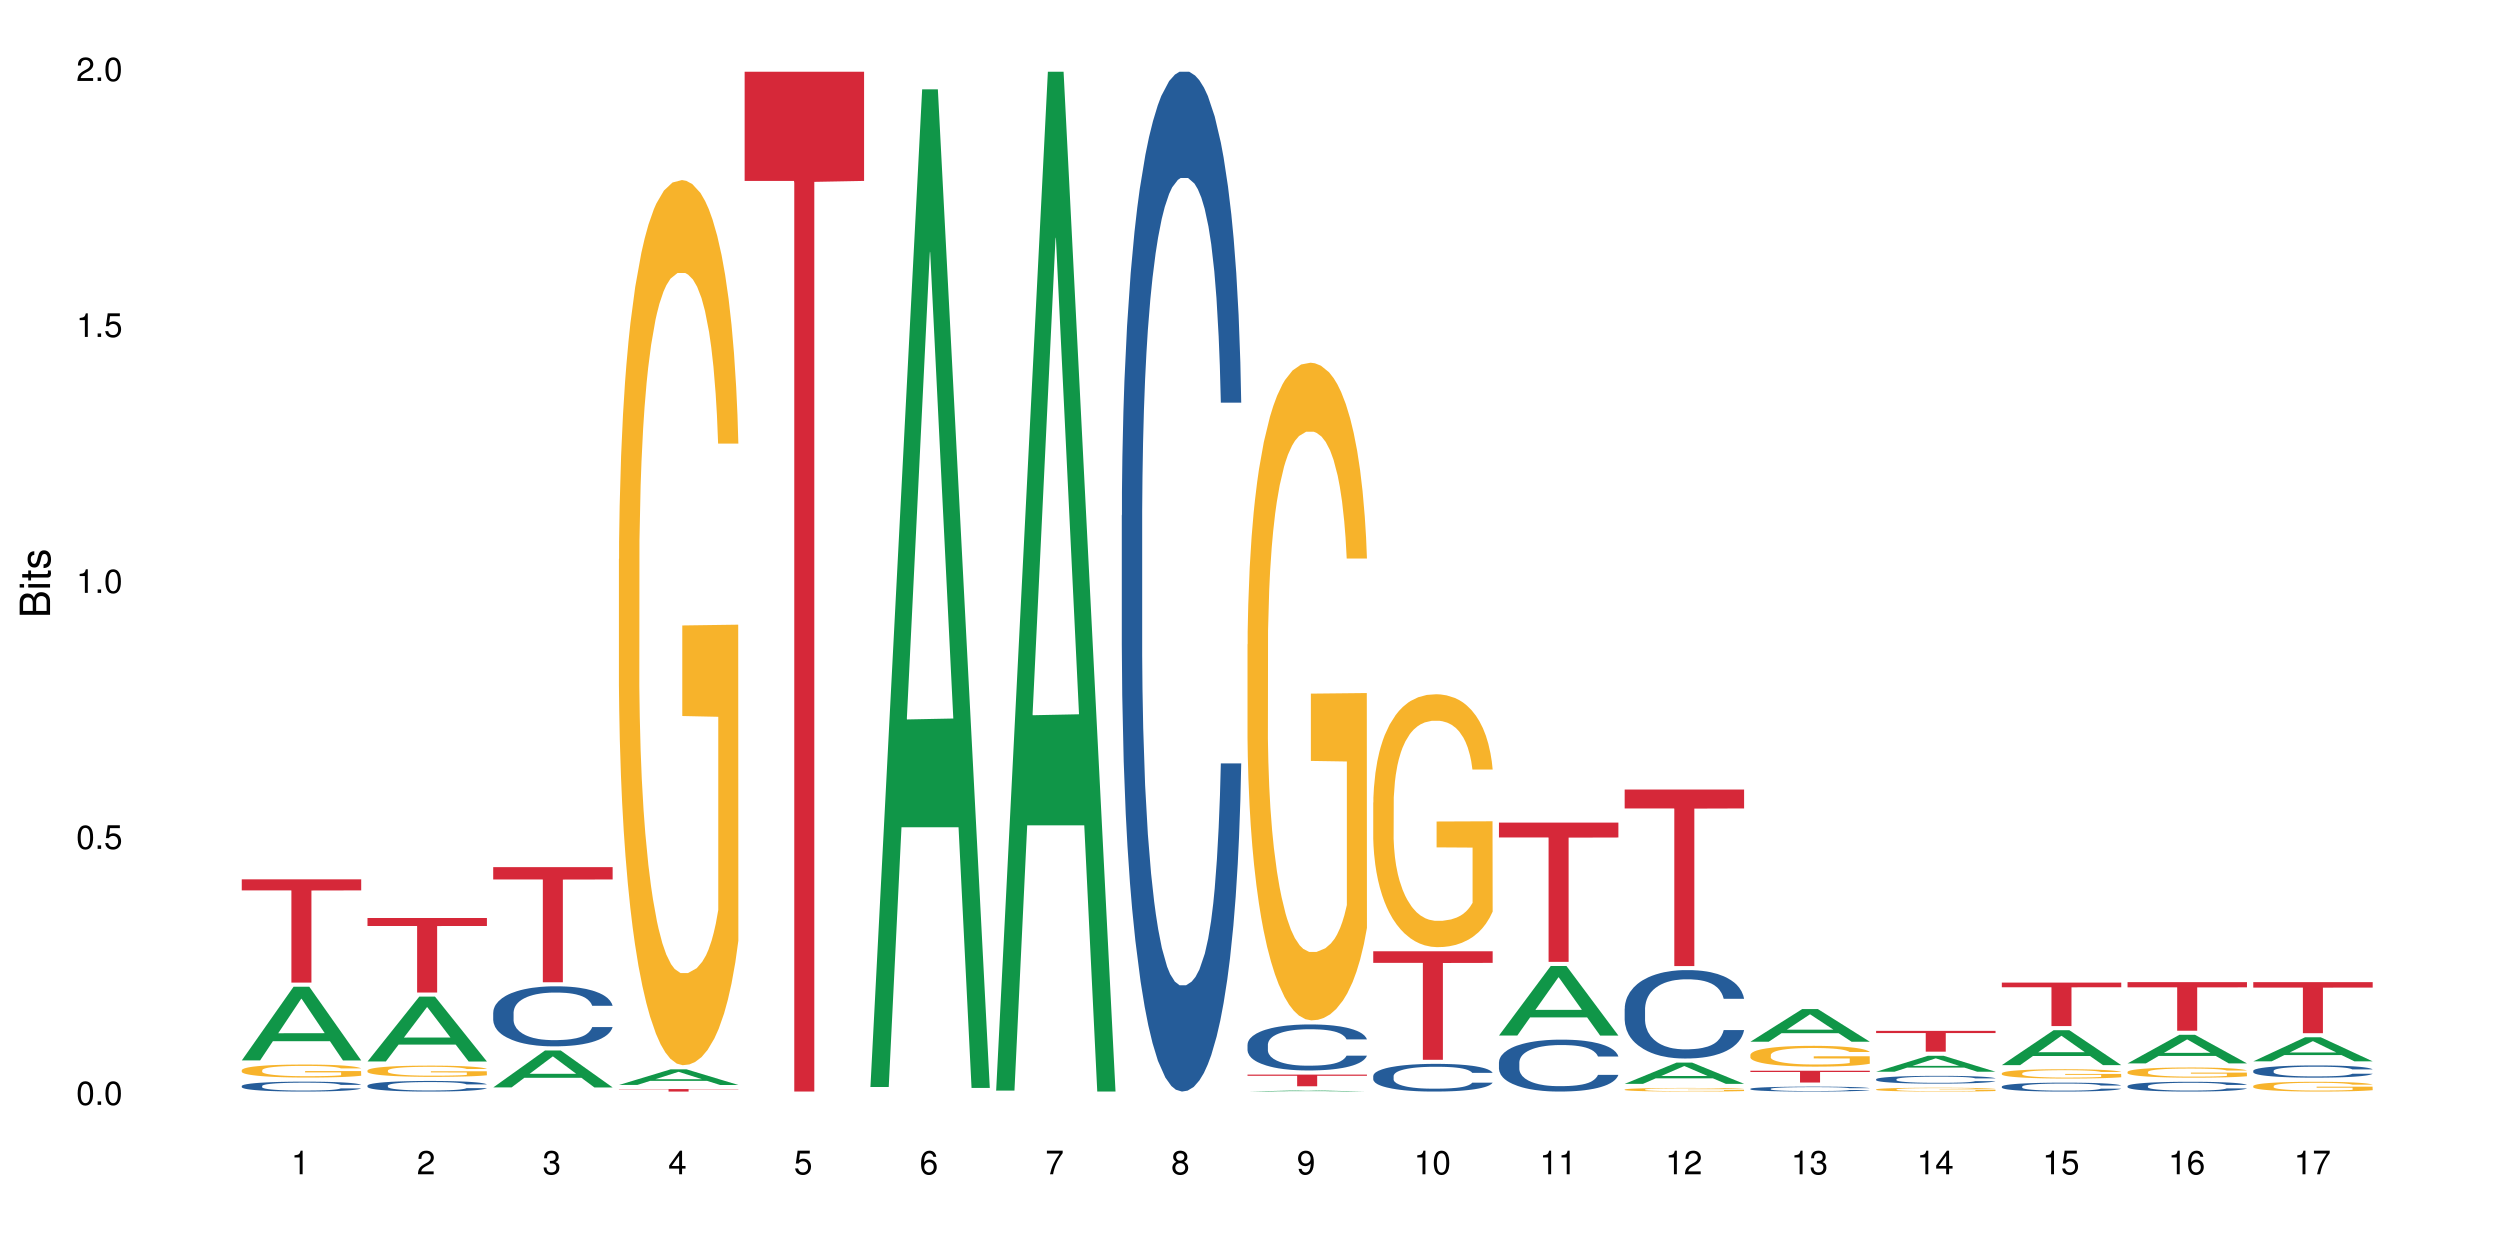 <?xml version="1.0" encoding="UTF-8"?>
<svg xmlns="http://www.w3.org/2000/svg" xmlns:xlink="http://www.w3.org/1999/xlink" width="720pt" height="360pt" viewBox="0 0 720 360" version="1.1">
<defs>
<g>
<symbol overflow="visible" id="glyph0-0">
<path style="stroke:none;" d=""/>
</symbol>
<symbol overflow="visible" id="glyph0-1">
<path style="stroke:none;" d="M 2.641 -6.797 C 2 -6.797 1.422 -6.531 1.078 -6.047 C 0.641 -5.453 0.406 -4.547 0.406 -3.297 C 0.406 -1 1.188 0.219 2.641 0.219 C 4.078 0.219 4.859 -1 4.859 -3.234 C 4.859 -4.562 4.656 -5.438 4.203 -6.047 C 3.844 -6.531 3.281 -6.797 2.641 -6.797 Z M 2.641 -6.047 C 3.547 -6.047 4 -5.125 4 -3.312 C 4 -1.375 3.562 -0.484 2.625 -0.484 C 1.734 -0.484 1.281 -1.422 1.281 -3.281 C 1.281 -5.141 1.734 -6.047 2.641 -6.047 Z M 2.641 -6.047 "/>
</symbol>
<symbol overflow="visible" id="glyph0-2">
<path style="stroke:none;" d="M 1.828 -1 L 0.828 -1 L 0.828 0 L 1.828 0 Z M 1.828 -1 "/>
</symbol>
<symbol overflow="visible" id="glyph0-3">
<path style="stroke:none;" d="M 4.562 -6.797 L 1.062 -6.797 L 0.547 -3.094 L 1.328 -3.094 C 1.719 -3.562 2.047 -3.734 2.578 -3.734 C 3.484 -3.734 4.062 -3.109 4.062 -2.094 C 4.062 -1.125 3.484 -0.531 2.578 -0.531 C 1.828 -0.531 1.375 -0.906 1.188 -1.672 L 0.328 -1.672 C 0.453 -1.109 0.547 -0.844 0.75 -0.594 C 1.125 -0.078 1.828 0.219 2.594 0.219 C 3.969 0.219 4.922 -0.781 4.922 -2.219 C 4.922 -3.562 4.031 -4.484 2.719 -4.484 C 2.25 -4.484 1.859 -4.359 1.469 -4.062 L 1.734 -5.969 L 4.562 -5.969 Z M 4.562 -6.797 "/>
</symbol>
<symbol overflow="visible" id="glyph0-4">
<path style="stroke:none;" d="M 2.484 -4.844 L 2.484 0 L 3.328 0 L 3.328 -6.797 L 2.766 -6.797 C 2.469 -5.75 2.281 -5.609 0.984 -5.453 L 0.984 -4.844 Z M 2.484 -4.844 "/>
</symbol>
<symbol overflow="visible" id="glyph0-5">
<path style="stroke:none;" d="M 4.859 -0.828 L 1.281 -0.828 C 1.359 -1.391 1.672 -1.75 2.5 -2.234 L 3.469 -2.75 C 4.406 -3.266 4.906 -3.969 4.906 -4.812 C 4.906 -5.375 4.672 -5.906 4.266 -6.266 C 3.859 -6.625 3.375 -6.797 2.719 -6.797 C 1.859 -6.797 1.219 -6.5 0.844 -5.922 C 0.609 -5.562 0.5 -5.125 0.484 -4.438 L 1.328 -4.438 C 1.359 -4.906 1.406 -5.188 1.531 -5.406 C 1.75 -5.812 2.188 -6.062 2.703 -6.062 C 3.469 -6.062 4.031 -5.516 4.031 -4.781 C 4.031 -4.25 3.719 -3.797 3.125 -3.438 L 2.234 -2.938 C 0.812 -2.141 0.406 -1.5 0.328 0 L 4.859 0 Z M 4.859 -0.828 "/>
</symbol>
<symbol overflow="visible" id="glyph0-6">
<path style="stroke:none;" d="M 2.125 -3.125 L 2.578 -3.125 C 3.516 -3.125 3.984 -2.703 3.984 -1.891 C 3.984 -1.031 3.469 -0.531 2.578 -0.531 C 1.656 -0.531 1.203 -0.984 1.156 -1.969 L 0.312 -1.969 C 0.344 -1.422 0.438 -1.078 0.609 -0.766 C 0.953 -0.109 1.625 0.219 2.547 0.219 C 3.953 0.219 4.859 -0.609 4.859 -1.906 C 4.859 -2.766 4.516 -3.25 3.703 -3.516 C 4.344 -3.766 4.656 -4.25 4.656 -4.938 C 4.656 -6.109 3.875 -6.797 2.578 -6.797 C 1.203 -6.797 0.484 -6.047 0.453 -4.609 L 1.297 -4.609 C 1.312 -5.016 1.344 -5.25 1.453 -5.453 C 1.641 -5.828 2.062 -6.062 2.594 -6.062 C 3.344 -6.062 3.797 -5.625 3.797 -4.906 C 3.797 -4.422 3.609 -4.141 3.25 -3.984 C 3.016 -3.891 2.719 -3.844 2.125 -3.844 Z M 2.125 -3.125 "/>
</symbol>
<symbol overflow="visible" id="glyph0-7">
<path style="stroke:none;" d="M 3.141 -1.625 L 3.141 0 L 3.984 0 L 3.984 -1.625 L 4.984 -1.625 L 4.984 -2.391 L 3.984 -2.391 L 3.984 -6.797 L 3.359 -6.797 L 0.266 -2.516 L 0.266 -1.625 Z M 3.141 -2.391 L 1 -2.391 L 3.141 -5.359 Z M 3.141 -2.391 "/>
</symbol>
<symbol overflow="visible" id="glyph0-8">
<path style="stroke:none;" d="M 4.781 -5.031 C 4.609 -6.141 3.891 -6.797 2.844 -6.797 C 2.094 -6.797 1.422 -6.438 1.031 -5.828 C 0.609 -5.172 0.406 -4.344 0.406 -3.094 C 0.406 -1.953 0.578 -1.234 0.984 -0.625 C 1.359 -0.078 1.953 0.219 2.703 0.219 C 3.984 0.219 4.922 -0.734 4.922 -2.078 C 4.922 -3.344 4.062 -4.234 2.844 -4.234 C 2.172 -4.234 1.641 -3.969 1.281 -3.469 C 1.281 -5.125 1.828 -6.047 2.797 -6.047 C 3.391 -6.047 3.797 -5.672 3.938 -5.031 Z M 2.734 -3.484 C 3.547 -3.484 4.062 -2.922 4.062 -2 C 4.062 -1.156 3.484 -0.531 2.703 -0.531 C 1.922 -0.531 1.328 -1.188 1.328 -2.047 C 1.328 -2.891 1.906 -3.484 2.734 -3.484 Z M 2.734 -3.484 "/>
</symbol>
<symbol overflow="visible" id="glyph0-9">
<path style="stroke:none;" d="M 4.984 -6.797 L 0.438 -6.797 L 0.438 -5.969 L 4.109 -5.969 C 2.5 -3.656 1.828 -2.234 1.328 0 L 2.219 0 C 2.594 -2.172 3.453 -4.047 4.984 -6.094 Z M 4.984 -6.797 "/>
</symbol>
<symbol overflow="visible" id="glyph0-10">
<path style="stroke:none;" d="M 3.75 -3.578 C 4.453 -4 4.688 -4.344 4.688 -4.984 C 4.688 -6.047 3.844 -6.797 2.641 -6.797 C 1.438 -6.797 0.594 -6.047 0.594 -4.984 C 0.594 -4.359 0.828 -4.016 1.516 -3.578 C 0.734 -3.203 0.359 -2.641 0.359 -1.891 C 0.359 -0.641 1.297 0.219 2.641 0.219 C 3.984 0.219 4.922 -0.641 4.922 -1.875 C 4.922 -2.641 4.531 -3.203 3.75 -3.578 Z M 2.641 -6.047 C 3.359 -6.047 3.812 -5.625 3.812 -4.969 C 3.812 -4.344 3.344 -3.922 2.641 -3.922 C 1.922 -3.922 1.453 -4.344 1.453 -4.984 C 1.453 -5.625 1.922 -6.047 2.641 -6.047 Z M 2.641 -3.203 C 3.484 -3.203 4.062 -2.672 4.062 -1.875 C 4.062 -1.062 3.484 -0.531 2.625 -0.531 C 1.797 -0.531 1.219 -1.078 1.219 -1.875 C 1.219 -2.672 1.797 -3.203 2.641 -3.203 Z M 2.641 -3.203 "/>
</symbol>
<symbol overflow="visible" id="glyph0-11">
<path style="stroke:none;" d="M 0.516 -1.547 C 0.672 -0.438 1.406 0.219 2.438 0.219 C 3.188 0.219 3.859 -0.141 4.266 -0.75 C 4.688 -1.406 4.891 -2.25 4.891 -3.484 C 4.891 -4.625 4.703 -5.359 4.312 -5.953 C 3.938 -6.5 3.344 -6.797 2.594 -6.797 C 1.297 -6.797 0.359 -5.844 0.359 -4.516 C 0.359 -3.25 1.234 -2.344 2.453 -2.344 C 3.094 -2.344 3.562 -2.578 4.016 -3.109 C 4 -1.453 3.469 -0.531 2.5 -0.531 C 1.906 -0.531 1.484 -0.906 1.359 -1.547 Z M 2.578 -6.062 C 3.375 -6.062 3.969 -5.406 3.969 -4.531 C 3.969 -3.688 3.375 -3.094 2.547 -3.094 C 1.734 -3.094 1.234 -3.672 1.234 -4.578 C 1.234 -5.438 1.797 -6.062 2.578 -6.062 Z M 2.578 -6.062 "/>
</symbol>
<symbol overflow="visible" id="glyph1-0">
<path style="stroke:none;" d=""/>
</symbol>
<symbol overflow="visible" id="glyph1-1">
<path style="stroke:none;" d="M 0 -0.953 L 0 -4.891 C 0 -5.719 -0.234 -6.344 -0.734 -6.797 C -1.188 -7.234 -1.812 -7.469 -2.5 -7.469 C -3.547 -7.469 -4.188 -7 -4.625 -5.875 C -4.984 -6.672 -5.641 -7.094 -6.531 -7.094 C -7.156 -7.094 -7.734 -6.859 -8.141 -6.391 C -8.562 -5.938 -8.75 -5.344 -8.75 -4.5 L -8.75 -0.953 Z M -4.984 -2.062 L -7.766 -2.062 L -7.766 -4.219 C -7.766 -4.844 -7.688 -5.203 -7.453 -5.5 C -7.219 -5.812 -6.859 -5.969 -6.375 -5.969 C -5.906 -5.969 -5.531 -5.812 -5.297 -5.5 C -5.062 -5.203 -4.984 -4.844 -4.984 -4.219 Z M -0.984 -2.062 L -4 -2.062 L -4 -4.781 C -4 -5.328 -3.859 -5.688 -3.578 -5.953 C -3.297 -6.219 -2.922 -6.359 -2.484 -6.359 C -2.062 -6.359 -1.688 -6.219 -1.406 -5.953 C -1.109 -5.688 -0.984 -5.328 -0.984 -4.781 Z M -0.984 -2.062 "/>
</symbol>
<symbol overflow="visible" id="glyph1-2">
<path style="stroke:none;" d="M -6.281 -1.797 L -6.281 -0.797 L 0 -0.797 L 0 -1.797 Z M -8.75 -1.797 L -8.75 -0.797 L -7.484 -0.797 L -7.484 -1.797 Z M -8.75 -1.797 "/>
</symbol>
<symbol overflow="visible" id="glyph1-3">
<path style="stroke:none;" d="M -6.281 -3.047 L -6.281 -2.016 L -8.016 -2.016 L -8.016 -1.016 L -6.281 -1.016 L -6.281 -0.172 L -5.469 -0.172 L -5.469 -1.016 L -0.719 -1.016 C -0.078 -1.016 0.281 -1.453 0.281 -2.234 C 0.281 -2.469 0.25 -2.719 0.188 -3.047 L -0.641 -3.047 C -0.609 -2.922 -0.594 -2.766 -0.594 -2.562 C -0.594 -2.141 -0.719 -2.016 -1.156 -2.016 L -5.469 -2.016 L -5.469 -3.047 Z M -6.281 -3.047 "/>
</symbol>
<symbol overflow="visible" id="glyph1-4">
<path style="stroke:none;" d="M -4.531 -5.25 C -5.766 -5.25 -6.469 -4.422 -6.469 -2.969 C -6.469 -1.516 -5.719 -0.562 -4.547 -0.562 C -3.562 -0.562 -3.094 -1.062 -2.734 -2.562 L -2.516 -3.484 C -2.344 -4.188 -2.094 -4.469 -1.625 -4.469 C -1.047 -4.469 -0.641 -3.875 -0.641 -3 C -0.641 -2.453 -0.797 -2 -1.062 -1.75 C -1.25 -1.594 -1.422 -1.531 -1.875 -1.469 L -1.875 -0.406 C -0.422 -0.453 0.281 -1.266 0.281 -2.922 C 0.281 -4.5 -0.5 -5.516 -1.719 -5.516 C -2.656 -5.516 -3.172 -4.984 -3.469 -3.734 L -3.703 -2.766 C -3.891 -1.953 -4.156 -1.609 -4.594 -1.609 C -5.172 -1.609 -5.547 -2.125 -5.547 -2.938 C -5.547 -3.75 -5.203 -4.172 -4.531 -4.203 Z M -4.531 -5.25 "/>
</symbol>
</g>
</defs>
<g id="surface114443">
<rect x="0" y="0" width="720" height="360" style="fill:rgb(100%,100%,100%);fill-opacity:1;stroke:none;"/>
<path style=" stroke:none;fill-rule:nonzero;fill:rgb(6.275%,58.824%,28.235%);fill-opacity:1;" d="M 69.629 305.387 L 69.668 305.367 L 84.551 284.176 L 89.07 284.176 L 104.027 305.406 L 98.77 305.406 L 95.023 299.863 L 78.598 299.863 L 74.922 305.387 L 69.629 305.387 L 80.176 297.574 L 93.516 297.551 L 86.863 287.645 L 86.789 287.625 L 86.719 287.684 L 80.141 297.551 L 80.176 297.574 Z M 69.629 305.387 "/>
<path style=" stroke:none;fill-rule:nonzero;fill:rgb(14.51%,36.078%,60%);fill-opacity:1;" d="M 69.629 312.758 L 69.672 312.754 L 69.672 312.691 L 69.797 312.594 L 70.09 312.469 L 70.383 312.383 L 71.141 312.23 L 72.188 312.078 L 73.277 311.965 L 74.074 311.898 L 74.789 311.844 L 76.426 311.75 L 77.473 311.699 L 78.605 311.656 L 79.992 311.609 L 80.996 311.586 L 83.262 311.543 L 84.941 311.523 L 86.242 311.516 L 89.051 311.516 L 90.73 311.527 L 91.945 311.539 L 93.289 311.562 L 94.422 311.586 L 96.391 311.641 L 98.152 311.715 L 98.949 311.758 L 100.207 311.836 L 101.172 311.914 L 101.844 311.984 L 102.602 312.078 L 103.27 312.199 L 103.773 312.332 L 104.027 312.441 L 98.152 312.441 L 97.859 312.34 L 97.523 312.258 L 96.895 312.152 L 96.266 312.074 L 95.387 312 L 94.586 311.949 L 93.496 311.898 L 92.531 311.867 L 91.527 311.844 L 90.562 311.828 L 88.715 311.812 L 86.574 311.812 L 85.777 311.82 L 84.145 311.84 L 83.262 311.859 L 82.004 311.895 L 81.121 311.93 L 80.074 311.98 L 79.359 312.023 L 78.48 312.094 L 77.852 312.152 L 77.137 312.238 L 76.719 312.305 L 76.34 312.379 L 76.004 312.465 L 75.754 312.555 L 75.586 312.652 L 75.5 312.746 L 75.5 313.148 L 75.586 313.242 L 75.797 313.352 L 76.34 313.512 L 77.137 313.652 L 78.062 313.762 L 78.941 313.84 L 79.445 313.875 L 80.117 313.918 L 81.164 313.969 L 82.676 314.02 L 83.555 314.043 L 84.898 314.062 L 86.281 314.074 L 88.129 314.074 L 89.766 314.062 L 90.855 314.051 L 91.988 314.027 L 93.539 313.984 L 94.504 313.941 L 95.344 313.895 L 95.973 313.844 L 96.391 313.801 L 97.02 313.723 L 97.523 313.633 L 97.902 313.539 L 98.152 313.453 L 104.027 313.453 L 103.773 313.559 L 103.398 313.66 L 103.02 313.734 L 102.434 313.824 L 101.762 313.906 L 100.797 313.996 L 100 314.059 L 98.949 314.121 L 97.984 314.172 L 96.938 314.215 L 95.387 314.27 L 94.379 314.297 L 93.289 314.32 L 91.988 314.34 L 90.352 314.359 L 88.59 314.367 L 86.953 314.371 L 85.191 314.367 L 83.891 314.355 L 82.172 314.332 L 80.031 314.285 L 78.48 314.234 L 77.266 314.184 L 76.215 314.133 L 75.039 314.062 L 73.531 313.949 L 72.609 313.859 L 71.977 313.785 L 71.266 313.684 L 70.762 313.594 L 70.176 313.445 L 69.754 313.262 L 69.629 313.117 Z M 69.629 312.758 "/>
<path style=" stroke:none;fill-rule:nonzero;fill:rgb(96.863%,70.196%,16.863%);fill-opacity:1;" d="M 69.629 308.191 L 69.672 308.188 L 69.672 308.121 L 69.84 307.965 L 70.258 307.754 L 70.805 307.578 L 71.391 307.441 L 71.77 307.371 L 72.398 307.27 L 72.941 307.191 L 74.328 307.039 L 76.09 306.895 L 77.055 306.832 L 78.145 306.773 L 79.695 306.711 L 80.41 306.688 L 82.59 306.629 L 85.066 306.598 L 87.793 306.586 L 89.051 306.59 L 90.77 306.602 L 93.121 306.641 L 94.461 306.676 L 95.512 306.711 L 96.602 306.754 L 97.945 306.824 L 99.203 306.906 L 100.207 306.988 L 101.215 307.09 L 102.055 307.199 L 102.766 307.32 L 103.398 307.465 L 103.773 307.582 L 104.027 307.703 L 98.195 307.703 L 97.859 307.582 L 97.48 307.492 L 96.852 307.379 L 96.223 307.297 L 95.594 307.23 L 94.422 307.141 L 93.414 307.086 L 92.156 307.039 L 90.938 307.008 L 89.555 306.988 L 88.715 306.98 L 86.492 306.98 L 84.48 307.004 L 83.305 307.031 L 82.465 307.059 L 81.289 307.109 L 80.578 307.152 L 80.156 307.18 L 78.898 307.285 L 78.062 307.383 L 77.598 307.445 L 77.012 307.547 L 76.594 307.641 L 76.133 307.777 L 75.879 307.883 L 75.543 308.113 L 75.5 308.73 L 75.629 308.859 L 75.879 309 L 76.215 309.125 L 76.719 309.254 L 77.223 309.355 L 78.102 309.488 L 78.859 309.578 L 79.445 309.633 L 80.578 309.727 L 81.039 309.758 L 82.129 309.82 L 83.262 309.867 L 84.645 309.91 L 85.695 309.93 L 87.371 309.945 L 89.512 309.945 L 92.027 309.926 L 93.625 309.898 L 94.715 309.871 L 95.426 309.848 L 96.309 309.809 L 96.938 309.773 L 97.523 309.738 L 98.238 309.68 L 98.238 308.859 L 87.875 308.855 L 87.875 308.473 L 103.984 308.469 L 104.027 309.809 L 103.145 309.902 L 102.055 309.992 L 101.004 310.059 L 99.914 310.117 L 98.363 310.184 L 97.105 310.223 L 95.176 310.273 L 93.414 310.301 L 91.566 310.324 L 89.934 310.332 L 88.004 310.336 L 86.281 310.328 L 84.438 310.309 L 82.969 310.281 L 81.625 310.246 L 80.285 310.203 L 78.605 310.133 L 77.516 310.074 L 76.383 310 L 75.25 309.914 L 74.242 309.824 L 73.574 309.75 L 72.902 309.668 L 72.188 309.566 L 71.516 309.449 L 71.012 309.344 L 70.551 309.223 L 70.215 309.109 L 69.883 308.957 L 69.715 308.832 L 69.629 308.727 Z M 69.629 308.191 "/>
<path style=" stroke:none;fill-rule:nonzero;fill:rgb(83.922%,15.686%,22.353%);fill-opacity:1;" d="M 69.629 253.25 L 104.027 253.25 L 104.027 256.434 L 89.691 256.465 L 89.691 282.996 L 83.922 282.996 L 83.922 256.492 L 83.84 256.434 L 69.629 256.434 Z M 69.629 253.25 "/>
<path style=" stroke:none;fill-rule:nonzero;fill:rgb(6.275%,58.824%,28.235%);fill-opacity:1;" d="M 105.836 305.703 L 105.871 305.684 L 120.758 287.023 L 125.277 287.023 L 140.234 305.719 L 134.977 305.719 L 131.23 300.84 L 114.805 300.84 L 111.129 305.703 L 105.836 305.703 L 116.383 298.82 L 129.723 298.805 L 123.07 290.078 L 122.996 290.059 L 122.926 290.113 L 116.348 298.805 L 116.383 298.82 Z M 105.836 305.703 "/>
<path style=" stroke:none;fill-rule:nonzero;fill:rgb(14.51%,36.078%,60%);fill-opacity:1;" d="M 105.836 312.645 L 105.879 312.645 L 105.879 312.574 L 106.004 312.469 L 106.297 312.336 L 106.59 312.242 L 107.348 312.078 L 108.395 311.922 L 109.484 311.797 L 110.281 311.723 L 110.996 311.668 L 112.633 311.566 L 113.68 311.512 L 114.812 311.465 L 116.195 311.418 L 117.203 311.391 L 119.469 311.344 L 121.148 311.324 L 122.449 311.316 L 125.258 311.316 L 126.938 311.328 L 128.152 311.344 L 129.496 311.363 L 130.629 311.391 L 132.598 311.449 L 134.359 311.527 L 135.156 311.574 L 136.414 311.66 L 137.379 311.742 L 138.051 311.816 L 138.809 311.922 L 139.477 312.047 L 139.98 312.188 L 140.234 312.309 L 134.359 312.309 L 134.066 312.195 L 133.73 312.109 L 133.102 311.996 L 132.473 311.914 L 131.59 311.832 L 130.793 311.781 L 129.703 311.727 L 128.738 311.695 L 127.734 311.668 L 126.77 311.652 L 124.922 311.637 L 122.781 311.637 L 121.984 311.641 L 120.352 311.664 L 119.469 311.684 L 118.211 311.723 L 117.328 311.758 L 116.281 311.812 L 115.566 311.859 L 114.688 311.934 L 114.059 312 L 113.344 312.09 L 112.926 312.16 L 112.547 312.238 L 112.211 312.332 L 111.961 312.43 L 111.793 312.531 L 111.707 312.633 L 111.707 313.062 L 111.793 313.164 L 112.004 313.281 L 112.547 313.453 L 113.344 313.602 L 114.27 313.719 L 115.148 313.801 L 115.652 313.84 L 116.324 313.887 L 117.371 313.941 L 118.883 313.996 L 119.762 314.02 L 121.105 314.043 L 122.488 314.051 L 124.336 314.051 L 125.973 314.043 L 127.062 314.027 L 128.195 314.004 L 129.746 313.957 L 130.711 313.914 L 131.551 313.859 L 132.18 313.809 L 132.598 313.762 L 133.227 313.676 L 133.73 313.582 L 134.109 313.484 L 134.359 313.387 L 140.234 313.387 L 139.98 313.5 L 139.605 313.609 L 139.227 313.691 L 138.641 313.789 L 137.969 313.875 L 137.004 313.973 L 136.207 314.035 L 135.156 314.105 L 134.191 314.16 L 133.145 314.207 L 131.59 314.262 L 130.586 314.289 L 129.496 314.316 L 128.195 314.336 L 126.559 314.355 L 124.797 314.367 L 123.16 314.371 L 121.398 314.363 L 120.098 314.355 L 118.379 314.328 L 116.238 314.277 L 114.688 314.227 L 113.469 314.172 L 112.422 314.117 L 111.246 314.043 L 109.738 313.918 L 108.816 313.824 L 108.184 313.746 L 107.473 313.637 L 106.969 313.539 L 106.383 313.383 L 105.961 313.184 L 105.836 313.031 Z M 105.836 312.645 "/>
<path style=" stroke:none;fill-rule:nonzero;fill:rgb(96.863%,70.196%,16.863%);fill-opacity:1;" d="M 105.836 308.285 L 105.879 308.285 L 105.879 308.223 L 106.047 308.09 L 106.465 307.906 L 107.012 307.758 L 107.598 307.641 L 107.977 307.578 L 108.605 307.488 L 109.148 307.422 L 110.535 307.289 L 112.297 307.164 L 113.262 307.113 L 114.352 307.062 L 115.902 307.008 L 116.617 306.984 L 118.797 306.938 L 121.273 306.91 L 124 306.898 L 125.258 306.902 L 126.977 306.914 L 129.328 306.945 L 130.668 306.977 L 131.719 307.008 L 132.809 307.043 L 134.152 307.105 L 135.41 307.176 L 136.414 307.246 L 137.422 307.336 L 138.262 307.43 L 138.973 307.531 L 139.605 307.656 L 139.98 307.762 L 140.234 307.863 L 134.402 307.863 L 134.066 307.762 L 133.688 307.68 L 133.059 307.582 L 132.43 307.512 L 131.801 307.457 L 130.629 307.379 L 129.621 307.332 L 128.363 307.289 L 127.145 307.262 L 125.762 307.246 L 124.922 307.238 L 122.699 307.238 L 120.688 307.262 L 119.512 307.285 L 118.672 307.309 L 117.496 307.352 L 116.785 307.387 L 116.363 307.41 L 115.105 307.504 L 114.27 307.586 L 113.805 307.641 L 113.219 307.73 L 112.801 307.809 L 112.34 307.93 L 112.086 308.016 L 111.75 308.219 L 111.707 308.75 L 111.836 308.863 L 112.086 308.984 L 112.422 309.09 L 112.926 309.203 L 113.43 309.289 L 114.309 309.402 L 115.066 309.48 L 115.652 309.531 L 116.785 309.609 L 117.246 309.637 L 118.336 309.691 L 119.469 309.73 L 120.852 309.77 L 121.902 309.785 L 123.578 309.801 L 125.719 309.801 L 128.234 309.781 L 129.828 309.758 L 130.922 309.734 L 131.633 309.715 L 132.516 309.684 L 133.145 309.652 L 133.73 309.621 L 134.445 309.57 L 134.445 308.863 L 124.082 308.859 L 124.082 308.527 L 140.191 308.527 L 140.234 309.684 L 139.352 309.762 L 138.262 309.84 L 137.211 309.898 L 136.121 309.949 L 134.57 310.004 L 133.312 310.039 L 131.383 310.082 L 129.621 310.109 L 127.773 310.125 L 126.137 310.133 L 124.211 310.137 L 122.488 310.133 L 120.645 310.113 L 119.176 310.09 L 117.832 310.062 L 116.492 310.023 L 114.812 309.961 L 113.723 309.91 L 112.59 309.848 L 111.457 309.773 L 110.449 309.695 L 109.781 309.633 L 109.109 309.562 L 108.395 309.473 L 107.723 309.371 L 107.219 309.281 L 106.758 309.176 L 106.422 309.078 L 106.09 308.945 L 105.922 308.84 L 105.836 308.746 Z M 105.836 308.285 "/>
<path style=" stroke:none;fill-rule:nonzero;fill:rgb(83.922%,15.686%,22.353%);fill-opacity:1;" d="M 105.836 264.383 L 140.234 264.383 L 140.234 266.68 L 125.898 266.699 L 125.898 285.844 L 120.129 285.844 L 120.129 266.723 L 120.047 266.68 L 105.836 266.68 Z M 105.836 264.383 "/>
<path style=" stroke:none;fill-rule:nonzero;fill:rgb(6.275%,58.824%,28.235%);fill-opacity:1;" d="M 142.043 313.176 L 142.078 313.168 L 156.965 302.531 L 161.484 302.531 L 176.441 313.188 L 171.184 313.188 L 167.438 310.406 L 151.012 310.406 L 147.336 313.176 L 142.043 313.176 L 152.59 309.254 L 165.93 309.246 L 159.277 304.27 L 159.203 304.262 L 159.133 304.293 L 152.555 309.246 L 152.59 309.254 Z M 142.043 313.176 "/>
<path style=" stroke:none;fill-rule:nonzero;fill:rgb(14.51%,36.078%,60%);fill-opacity:1;" d="M 142.043 291.586 L 142.086 291.57 L 142.086 291.191 L 142.211 290.59 L 142.504 289.832 L 142.797 289.312 L 143.555 288.379 L 144.602 287.477 L 145.691 286.781 L 146.488 286.371 L 147.203 286.055 L 148.84 285.473 L 149.887 285.172 L 151.02 284.902 L 152.402 284.633 L 153.41 284.477 L 155.676 284.223 L 157.355 284.113 L 158.652 284.066 L 161.465 284.066 L 163.145 284.129 L 164.359 284.207 L 165.703 284.332 L 166.832 284.477 L 168.805 284.824 L 170.566 285.266 L 171.363 285.52 L 172.621 286.008 L 173.586 286.48 L 174.258 286.895 L 175.012 287.477 L 175.684 288.188 L 176.188 288.996 L 176.441 289.676 L 170.566 289.676 L 170.273 289.043 L 169.938 288.551 L 169.309 287.906 L 168.68 287.445 L 167.797 286.988 L 167 286.688 L 165.91 286.387 L 164.945 286.199 L 163.941 286.055 L 162.977 285.961 L 161.129 285.867 L 158.988 285.867 L 158.191 285.898 L 156.559 286.023 L 155.676 286.137 L 154.418 286.355 L 153.535 286.562 L 152.488 286.879 L 151.773 287.145 L 150.895 287.559 L 150.266 287.922 L 149.551 288.441 L 149.133 288.836 L 148.754 289.277 L 148.418 289.801 L 148.168 290.352 L 148 290.938 L 147.914 291.508 L 147.914 293.957 L 148 294.523 L 148.211 295.188 L 148.754 296.152 L 149.551 296.988 L 150.473 297.652 L 151.355 298.129 L 151.859 298.348 L 152.531 298.602 L 153.578 298.918 L 155.09 299.234 L 155.969 299.359 L 157.312 299.484 L 158.695 299.551 L 160.543 299.551 L 162.18 299.484 L 163.27 299.406 L 164.402 299.281 L 165.953 299.012 L 166.918 298.758 L 167.758 298.457 L 168.387 298.16 L 168.805 297.906 L 169.434 297.418 L 169.938 296.879 L 170.316 296.324 L 170.566 295.789 L 176.441 295.789 L 176.188 296.422 L 175.812 297.035 L 175.434 297.496 L 174.848 298.047 L 174.176 298.539 L 173.211 299.09 L 172.414 299.453 L 171.363 299.848 L 170.398 300.148 L 169.352 300.418 L 167.797 300.734 L 166.793 300.891 L 165.703 301.035 L 164.402 301.16 L 162.766 301.27 L 161.004 301.336 L 159.367 301.352 L 157.605 301.32 L 156.305 301.254 L 154.586 301.113 L 152.445 300.828 L 150.895 300.527 L 149.676 300.23 L 148.629 299.914 L 147.453 299.484 L 145.945 298.789 L 145.02 298.254 L 144.391 297.812 L 143.68 297.195 L 143.176 296.641 L 142.59 295.758 L 142.168 294.637 L 142.043 293.766 Z M 142.043 291.586 "/>
<path style=" stroke:none;fill-rule:nonzero;fill:rgb(96.863%,70.196%,16.863%);fill-opacity:1;" d="M 142.043 314.367 L 176.441 314.367 L 147.914 314.367 L 148.043 314.367 L 148.293 314.371 L 170.652 314.371 L 170.652 314.367 L 160.289 314.367 L 176.398 314.367 L 176.441 314.371 L 142.293 314.371 L 142.129 314.367 Z M 142.043 314.367 "/>
<path style=" stroke:none;fill-rule:nonzero;fill:rgb(83.922%,15.686%,22.353%);fill-opacity:1;" d="M 142.043 249.738 L 176.441 249.738 L 176.441 253.285 L 162.105 253.316 L 162.105 282.887 L 156.336 282.887 L 156.336 253.348 L 156.254 253.285 L 142.043 253.285 Z M 142.043 249.738 "/>
<path style=" stroke:none;fill-rule:nonzero;fill:rgb(6.275%,58.824%,28.235%);fill-opacity:1;" d="M 178.25 312.469 L 178.285 312.465 L 193.172 307.961 L 197.691 307.961 L 212.648 312.473 L 207.391 312.473 L 203.645 311.297 L 187.219 311.297 L 183.543 312.469 L 178.25 312.469 L 188.797 310.809 L 202.137 310.805 L 195.484 308.699 L 195.41 308.695 L 195.34 308.707 L 188.762 310.805 L 188.797 310.809 Z M 178.25 312.469 "/>
<path style=" stroke:none;fill-rule:nonzero;fill:rgb(96.863%,70.196%,16.863%);fill-opacity:1;" d="M 178.25 161.043 L 178.293 160.812 L 178.293 156.156 L 178.461 145.68 L 178.879 131.246 L 179.426 119.371 L 180.012 110.059 L 180.391 105.172 L 181.02 98.188 L 181.562 93.062 L 182.949 82.586 L 184.711 72.809 L 185.676 68.621 L 186.766 64.66 L 188.316 60.238 L 189.031 58.609 L 191.211 54.883 L 193.688 52.555 L 196.414 51.855 L 197.672 52.09 L 199.391 53.02 L 201.742 55.582 L 203.082 57.91 L 204.133 60.238 L 205.223 63.266 L 206.562 67.922 L 207.824 73.508 L 208.828 79.098 L 209.836 86.078 L 210.676 93.531 L 211.387 101.68 L 212.016 111.457 L 212.395 119.605 L 212.648 127.754 L 206.816 127.754 L 206.48 119.605 L 206.102 113.32 L 205.473 105.637 L 204.844 100.047 L 204.215 95.625 L 203.039 89.57 L 202.035 85.848 L 200.777 82.586 L 199.559 80.492 L 198.176 79.098 L 197.336 78.629 L 195.113 78.629 L 193.098 80.262 L 191.926 82.121 L 191.086 83.984 L 189.91 87.477 L 189.199 90.27 L 188.777 92.133 L 187.52 99.352 L 186.68 105.867 L 186.219 110.293 L 185.633 117.277 L 185.215 123.562 L 184.754 132.875 L 184.5 139.859 L 184.164 155.691 L 184.121 197.594 L 184.25 206.441 L 184.5 215.988 L 184.836 224.367 L 185.34 233.215 L 185.844 239.965 L 186.723 249.047 L 187.48 255.098 L 188.066 259.059 L 189.199 265.344 L 189.66 267.438 L 190.75 271.629 L 191.883 274.887 L 193.266 277.68 L 194.316 279.078 L 195.992 280.242 L 198.133 280.242 L 200.648 278.844 L 202.242 276.984 L 203.336 275.121 L 204.047 273.492 L 204.93 270.93 L 205.559 268.602 L 206.145 266.039 L 206.859 262.082 L 206.859 206.441 L 196.496 206.211 L 196.496 180.133 L 212.605 179.902 L 212.648 270.93 L 211.766 277.215 L 210.676 283.27 L 209.625 287.926 L 208.535 291.883 L 206.984 296.305 L 205.727 299.102 L 203.797 302.359 L 202.035 304.453 L 200.188 305.852 L 198.551 306.551 L 196.621 306.781 L 194.902 306.316 L 193.059 304.918 L 191.59 303.059 L 190.246 300.73 L 188.906 297.703 L 187.227 292.812 L 186.137 288.855 L 185.004 283.969 L 183.871 278.148 L 182.863 271.859 L 182.191 266.973 L 181.523 261.383 L 180.809 254.402 L 180.137 246.484 L 179.633 239.27 L 179.172 231.121 L 178.836 223.438 L 178.5 212.961 L 178.336 204.578 L 178.25 197.363 Z M 178.25 161.043 "/>
<path style=" stroke:none;fill-rule:nonzero;fill:rgb(83.922%,15.686%,22.353%);fill-opacity:1;" d="M 178.25 313.652 L 212.648 313.652 L 212.648 313.73 L 198.312 313.73 L 198.312 314.371 L 192.543 314.371 L 192.543 313.73 L 178.25 313.73 Z M 178.25 313.652 "/>
<path style=" stroke:none;fill-rule:nonzero;fill:rgb(83.922%,15.686%,22.353%);fill-opacity:1;" d="M 214.457 20.664 L 248.855 20.664 L 248.855 52.102 L 234.52 52.379 L 234.52 314.371 L 228.75 314.371 L 228.75 52.652 L 228.668 52.102 L 214.457 52.102 Z M 214.457 20.664 "/>
<path style=" stroke:none;fill-rule:nonzero;fill:rgb(6.275%,58.824%,28.235%);fill-opacity:1;" d="M 250.664 313.059 L 250.699 312.789 L 265.582 25.734 L 270.105 25.734 L 285.062 313.328 L 279.805 313.328 L 276.059 238.258 L 259.629 238.258 L 255.957 313.059 L 250.664 313.059 L 261.211 207.203 L 274.551 206.93 L 267.898 72.719 L 267.824 72.449 L 267.754 73.262 L 261.176 206.93 L 261.211 207.203 Z M 250.664 313.059 "/>
<path style=" stroke:none;fill-rule:nonzero;fill:rgb(6.275%,58.824%,28.235%);fill-opacity:1;" d="M 286.871 314.094 L 286.906 313.82 L 301.789 20.664 L 306.312 20.664 L 321.27 314.371 L 316.012 314.371 L 312.266 237.703 L 295.836 237.703 L 292.164 314.094 L 286.871 314.094 L 297.418 205.988 L 310.758 205.711 L 304.105 68.648 L 304.031 68.375 L 303.961 69.199 L 297.383 205.711 L 297.418 205.988 Z M 286.871 314.094 "/>
<path style=" stroke:none;fill-rule:nonzero;fill:rgb(14.51%,36.078%,60%);fill-opacity:1;" d="M 323.078 148.457 L 323.121 148.188 L 323.121 141.742 L 323.246 131.543 L 323.539 118.656 L 323.832 109.797 L 324.59 93.957 L 325.637 78.652 L 326.727 66.84 L 327.523 59.859 L 328.238 54.492 L 329.875 44.559 L 330.922 39.457 L 332.055 34.891 L 333.438 30.328 L 334.445 27.645 L 336.711 23.348 L 338.387 21.469 L 339.688 20.664 L 342.5 20.664 L 344.176 21.738 L 345.395 23.078 L 346.734 25.227 L 347.867 27.645 L 349.84 33.551 L 351.602 41.066 L 352.398 45.363 L 353.656 53.684 L 354.621 61.738 L 355.293 68.719 L 356.047 78.652 L 356.719 90.734 L 357.223 104.426 L 357.473 115.969 L 351.602 115.969 L 351.309 105.23 L 350.973 96.91 L 350.344 85.902 L 349.715 78.117 L 348.832 70.332 L 348.035 65.23 L 346.945 60.129 L 345.98 56.906 L 344.973 54.492 L 344.008 52.879 L 342.164 51.27 L 340.023 51.27 L 339.227 51.805 L 337.59 53.953 L 336.711 55.832 L 335.453 59.59 L 334.57 63.082 L 333.523 68.449 L 332.809 73.016 L 331.93 79.996 L 331.301 86.172 L 330.586 95.031 L 330.168 101.742 L 329.789 109.258 L 329.453 118.117 L 329.203 127.516 L 329.035 137.449 L 328.949 147.113 L 328.949 188.727 L 329.035 198.391 L 329.246 209.668 L 329.789 226.043 L 330.586 240.273 L 331.508 251.547 L 332.391 259.602 L 332.895 263.359 L 333.566 267.656 L 334.613 273.027 L 336.125 278.395 L 337.004 280.543 L 338.348 282.691 L 339.73 283.766 L 341.578 283.766 L 343.211 282.691 L 344.305 281.348 L 345.438 279.199 L 346.988 274.637 L 347.953 270.34 L 348.793 265.242 L 349.422 260.141 L 349.84 255.844 L 350.469 247.52 L 350.973 238.395 L 351.352 228.996 L 351.602 219.867 L 357.473 219.867 L 357.223 230.609 L 356.844 241.078 L 356.469 248.863 L 355.879 258.262 L 355.211 266.582 L 354.246 275.98 L 353.449 282.152 L 352.398 288.867 L 351.434 293.969 L 350.387 298.531 L 348.832 303.898 L 347.828 306.586 L 346.734 309 L 345.438 311.148 L 343.801 313.027 L 342.039 314.102 L 340.402 314.371 L 338.641 313.832 L 337.34 312.762 L 335.621 310.344 L 333.48 305.512 L 331.93 300.41 L 330.711 295.309 L 329.664 289.941 L 328.488 282.691 L 326.98 270.879 L 326.055 261.75 L 325.426 254.234 L 324.715 243.762 L 324.211 234.367 L 323.625 219.332 L 323.203 200.27 L 323.078 185.504 Z M 323.078 148.457 "/>
<path style=" stroke:none;fill-rule:nonzero;fill:rgb(6.275%,58.824%,28.235%);fill-opacity:1;" d="M 359.285 314.371 L 359.32 314.371 L 374.203 314.031 L 378.727 314.031 L 393.68 314.371 L 388.426 314.371 L 384.68 314.281 L 368.25 314.281 L 364.578 314.371 L 359.285 314.371 L 369.832 314.246 L 383.172 314.246 L 376.52 314.086 L 376.371 314.086 L 369.797 314.246 L 369.832 314.246 Z M 359.285 314.371 "/>
<path style=" stroke:none;fill-rule:nonzero;fill:rgb(14.51%,36.078%,60%);fill-opacity:1;" d="M 359.285 300.812 L 359.328 300.801 L 359.328 300.508 L 359.453 300.051 L 359.746 299.469 L 360.039 299.07 L 360.797 298.355 L 361.844 297.664 L 362.934 297.133 L 363.73 296.816 L 364.445 296.574 L 366.082 296.125 L 367.129 295.895 L 368.262 295.691 L 369.645 295.484 L 370.652 295.363 L 372.918 295.168 L 374.594 295.086 L 375.895 295.047 L 378.707 295.047 L 380.383 295.098 L 381.602 295.156 L 382.941 295.254 L 384.074 295.363 L 386.047 295.629 L 387.809 295.969 L 388.605 296.164 L 389.863 296.539 L 390.828 296.902 L 391.5 297.215 L 392.254 297.664 L 392.926 298.207 L 393.43 298.828 L 393.68 299.348 L 387.809 299.348 L 387.516 298.863 L 387.18 298.488 L 386.551 297.992 L 385.922 297.641 L 385.039 297.289 L 384.242 297.059 L 383.152 296.828 L 382.188 296.684 L 381.18 296.574 L 380.215 296.5 L 378.371 296.43 L 376.23 296.43 L 375.434 296.453 L 373.797 296.551 L 372.918 296.633 L 371.66 296.805 L 370.777 296.961 L 369.73 297.203 L 369.016 297.41 L 368.137 297.723 L 367.508 298.004 L 366.793 298.402 L 366.375 298.707 L 365.996 299.043 L 365.66 299.445 L 365.41 299.867 L 365.242 300.316 L 365.156 300.75 L 365.156 302.629 L 365.242 303.066 L 365.449 303.574 L 365.996 304.312 L 366.793 304.953 L 367.715 305.461 L 368.598 305.824 L 369.102 305.996 L 369.773 306.188 L 370.82 306.43 L 372.332 306.672 L 373.211 306.77 L 374.555 306.867 L 375.938 306.914 L 377.785 306.914 L 379.418 306.867 L 380.512 306.805 L 381.645 306.711 L 383.195 306.504 L 384.16 306.309 L 385 306.078 L 385.629 305.852 L 386.047 305.656 L 386.676 305.281 L 387.18 304.867 L 387.559 304.445 L 387.809 304.035 L 393.68 304.035 L 393.43 304.52 L 393.051 304.988 L 392.676 305.34 L 392.086 305.766 L 391.418 306.141 L 390.453 306.562 L 389.656 306.844 L 388.605 307.145 L 387.641 307.375 L 386.594 307.582 L 385.039 307.824 L 384.035 307.945 L 382.941 308.055 L 381.645 308.152 L 380.008 308.234 L 378.246 308.285 L 376.609 308.297 L 374.848 308.273 L 373.547 308.223 L 371.828 308.113 L 369.688 307.895 L 368.137 307.668 L 366.918 307.438 L 365.871 307.195 L 364.695 306.867 L 363.188 306.336 L 362.262 305.922 L 361.633 305.582 L 360.922 305.109 L 360.418 304.688 L 359.832 304.008 L 359.41 303.148 L 359.285 302.484 Z M 359.285 300.812 "/>
<path style=" stroke:none;fill-rule:nonzero;fill:rgb(96.863%,70.196%,16.863%);fill-opacity:1;" d="M 359.285 185.582 L 359.328 185.41 L 359.328 181.949 L 359.496 174.168 L 359.914 163.441 L 360.461 154.621 L 361.047 147.699 L 361.426 144.066 L 362.055 138.879 L 362.598 135.074 L 363.984 127.289 L 365.746 120.023 L 366.711 116.91 L 367.801 113.969 L 369.352 110.684 L 370.066 109.473 L 372.246 106.703 L 374.723 104.973 L 377.449 104.457 L 378.707 104.629 L 380.426 105.32 L 382.773 107.223 L 384.117 108.953 L 385.168 110.684 L 386.258 112.93 L 387.598 116.391 L 388.859 120.543 L 389.863 124.695 L 390.871 129.883 L 391.711 135.418 L 392.422 141.473 L 393.051 148.738 L 393.43 154.793 L 393.68 160.848 L 387.852 160.848 L 387.516 154.793 L 387.137 150.121 L 386.508 144.414 L 385.879 140.262 L 385.25 136.977 L 384.074 132.477 L 383.07 129.711 L 381.809 127.289 L 380.594 125.73 L 379.211 124.695 L 378.371 124.348 L 376.148 124.348 L 374.133 125.559 L 372.961 126.941 L 372.121 128.328 L 370.945 130.922 L 370.234 132.996 L 369.812 134.383 L 368.555 139.742 L 367.715 144.586 L 367.254 147.875 L 366.668 153.062 L 366.25 157.734 L 365.785 164.652 L 365.535 169.844 L 365.199 181.605 L 365.156 212.742 L 365.285 219.312 L 365.535 226.406 L 365.871 232.633 L 366.375 239.207 L 366.879 244.223 L 367.758 250.969 L 368.512 255.469 L 369.102 258.406 L 370.234 263.078 L 370.695 264.637 L 371.785 267.75 L 372.918 270.172 L 374.301 272.246 L 375.352 273.285 L 377.027 274.148 L 379.168 274.148 L 381.684 273.109 L 383.277 271.727 L 384.371 270.344 L 385.082 269.133 L 385.965 267.23 L 386.594 265.5 L 387.18 263.598 L 387.895 260.656 L 387.895 219.312 L 377.531 219.141 L 377.531 199.766 L 393.641 199.594 L 393.68 267.23 L 392.801 271.898 L 391.711 276.398 L 390.66 279.855 L 389.57 282.797 L 388.02 286.086 L 386.762 288.16 L 384.832 290.582 L 383.07 292.141 L 381.223 293.176 L 379.586 293.695 L 377.656 293.867 L 375.938 293.523 L 374.094 292.484 L 372.625 291.102 L 371.281 289.371 L 369.938 287.121 L 368.262 283.488 L 367.172 280.551 L 366.039 276.918 L 364.906 272.594 L 363.898 267.922 L 363.227 264.289 L 362.559 260.137 L 361.844 254.949 L 361.172 249.066 L 360.668 243.703 L 360.207 237.648 L 359.871 231.941 L 359.535 224.156 L 359.367 217.93 L 359.285 212.566 Z M 359.285 185.582 "/>
<path style=" stroke:none;fill-rule:nonzero;fill:rgb(83.922%,15.686%,22.353%);fill-opacity:1;" d="M 359.285 309.477 L 393.68 309.477 L 393.68 309.836 L 379.348 309.84 L 379.348 312.852 L 373.578 312.852 L 373.578 309.844 L 373.496 309.836 L 359.285 309.836 Z M 359.285 309.477 "/>
<path style=" stroke:none;fill-rule:nonzero;fill:rgb(14.51%,36.078%,60%);fill-opacity:1;" d="M 395.492 309.867 L 395.535 309.859 L 395.535 309.688 L 395.66 309.41 L 395.953 309.059 L 396.246 308.82 L 397 308.391 L 398.051 307.973 L 399.141 307.652 L 399.938 307.465 L 400.652 307.32 L 402.289 307.051 L 403.336 306.91 L 404.469 306.785 L 405.852 306.664 L 406.859 306.59 L 409.125 306.473 L 410.801 306.422 L 412.102 306.402 L 414.914 306.402 L 416.59 306.43 L 417.809 306.465 L 419.148 306.523 L 420.281 306.59 L 422.254 306.75 L 424.016 306.953 L 424.812 307.07 L 426.07 307.297 L 427.035 307.516 L 427.707 307.703 L 428.461 307.973 L 429.133 308.301 L 429.637 308.676 L 429.887 308.988 L 424.016 308.988 L 423.723 308.695 L 423.387 308.469 L 422.758 308.172 L 422.129 307.961 L 421.246 307.75 L 420.449 307.609 L 419.359 307.473 L 418.395 307.383 L 417.387 307.32 L 416.422 307.273 L 414.578 307.23 L 412.438 307.23 L 411.641 307.246 L 410.004 307.305 L 409.125 307.355 L 407.867 307.457 L 406.984 307.551 L 405.938 307.699 L 405.223 307.82 L 404.344 308.012 L 403.715 308.18 L 403 308.418 L 402.582 308.602 L 402.203 308.805 L 401.867 309.047 L 401.617 309.301 L 401.449 309.57 L 401.363 309.832 L 401.363 310.961 L 401.449 311.223 L 401.656 311.531 L 402.203 311.973 L 403 312.359 L 403.922 312.664 L 404.805 312.883 L 405.309 312.988 L 405.98 313.102 L 407.027 313.25 L 408.539 313.395 L 409.418 313.453 L 410.762 313.512 L 412.145 313.539 L 413.992 313.539 L 415.625 313.512 L 416.719 313.477 L 417.852 313.418 L 419.402 313.293 L 420.367 313.176 L 421.207 313.039 L 421.836 312.898 L 422.254 312.781 L 422.883 312.559 L 423.387 312.309 L 423.766 312.055 L 424.016 311.805 L 429.887 311.805 L 429.637 312.098 L 429.258 312.383 L 428.883 312.594 L 428.293 312.848 L 427.625 313.074 L 426.66 313.328 L 425.863 313.496 L 424.812 313.68 L 423.848 313.816 L 422.801 313.941 L 421.246 314.086 L 420.242 314.16 L 419.148 314.227 L 417.852 314.285 L 416.215 314.336 L 414.453 314.363 L 412.816 314.371 L 411.055 314.355 L 409.754 314.328 L 408.035 314.262 L 405.895 314.129 L 404.344 313.992 L 403.125 313.852 L 402.078 313.707 L 400.902 313.512 L 399.395 313.191 L 398.469 312.941 L 397.84 312.738 L 397.129 312.453 L 396.625 312.199 L 396.039 311.793 L 395.617 311.273 L 395.492 310.875 Z M 395.492 309.867 "/>
<path style=" stroke:none;fill-rule:nonzero;fill:rgb(96.863%,70.196%,16.863%);fill-opacity:1;" d="M 395.492 231.137 L 395.535 231.07 L 395.535 229.742 L 395.703 226.746 L 396.121 222.621 L 396.668 219.23 L 397.254 216.57 L 397.633 215.172 L 398.262 213.176 L 398.805 211.711 L 400.191 208.719 L 401.953 205.926 L 402.918 204.727 L 404.008 203.598 L 405.559 202.332 L 406.273 201.867 L 408.453 200.801 L 410.93 200.137 L 413.656 199.938 L 414.914 200.004 L 416.633 200.27 L 418.98 201.004 L 420.324 201.668 L 421.375 202.332 L 422.465 203.199 L 423.805 204.527 L 425.066 206.125 L 426.07 207.723 L 427.078 209.719 L 427.918 211.844 L 428.629 214.176 L 429.258 216.969 L 429.637 219.297 L 429.887 221.625 L 424.059 221.625 L 423.723 219.297 L 423.344 217.5 L 422.715 215.305 L 422.086 213.707 L 421.457 212.445 L 420.281 210.715 L 419.277 209.648 L 418.016 208.719 L 416.801 208.121 L 415.418 207.723 L 414.578 207.59 L 412.355 207.59 L 410.34 208.055 L 409.168 208.586 L 408.328 209.117 L 407.152 210.117 L 406.441 210.914 L 406.02 211.445 L 404.762 213.508 L 403.922 215.371 L 403.461 216.637 L 402.875 218.633 L 402.453 220.426 L 401.992 223.09 L 401.742 225.086 L 401.406 229.609 L 401.363 241.582 L 401.492 244.109 L 401.742 246.84 L 402.078 249.234 L 402.582 251.762 L 403.086 253.691 L 403.965 256.285 L 404.719 258.016 L 405.309 259.145 L 406.441 260.941 L 406.902 261.539 L 407.992 262.738 L 409.125 263.668 L 410.508 264.469 L 411.559 264.867 L 413.234 265.199 L 415.375 265.199 L 417.891 264.801 L 419.484 264.27 L 420.578 263.734 L 421.289 263.27 L 422.172 262.539 L 422.801 261.875 L 423.387 261.141 L 424.102 260.012 L 424.102 244.109 L 413.738 244.043 L 413.738 236.594 L 429.848 236.527 L 429.887 262.539 L 429.008 264.336 L 427.918 266.062 L 426.867 267.395 L 425.777 268.527 L 424.227 269.789 L 422.969 270.59 L 421.039 271.52 L 419.277 272.117 L 417.43 272.516 L 415.793 272.719 L 413.863 272.785 L 412.145 272.648 L 410.301 272.25 L 408.832 271.719 L 407.488 271.055 L 406.145 270.188 L 404.469 268.793 L 403.379 267.66 L 402.246 266.266 L 401.113 264.602 L 400.105 262.805 L 399.434 261.406 L 398.766 259.812 L 398.051 257.816 L 397.379 255.555 L 396.875 253.492 L 396.414 251.164 L 396.078 248.969 L 395.742 245.973 L 395.574 243.578 L 395.492 241.516 Z M 395.492 231.137 "/>
<path style=" stroke:none;fill-rule:nonzero;fill:rgb(83.922%,15.686%,22.353%);fill-opacity:1;" d="M 395.492 273.965 L 429.887 273.965 L 429.887 277.309 L 415.555 277.34 L 415.555 305.223 L 409.785 305.223 L 409.785 277.367 L 409.703 277.309 L 395.492 277.309 Z M 395.492 273.965 "/>
<path style=" stroke:none;fill-rule:nonzero;fill:rgb(6.275%,58.824%,28.235%);fill-opacity:1;" d="M 431.699 298.227 L 431.734 298.207 L 446.617 278.207 L 451.141 278.207 L 466.094 298.246 L 460.84 298.246 L 457.094 293.016 L 440.664 293.016 L 436.992 298.227 L 431.699 298.227 L 442.246 290.852 L 455.586 290.832 L 448.934 281.48 L 448.859 281.461 L 448.785 281.52 L 442.207 290.832 L 442.246 290.852 Z M 431.699 298.227 "/>
<path style=" stroke:none;fill-rule:nonzero;fill:rgb(14.51%,36.078%,60%);fill-opacity:1;" d="M 431.699 305.93 L 431.742 305.914 L 431.742 305.586 L 431.867 305.066 L 432.16 304.41 L 432.453 303.961 L 433.207 303.156 L 434.258 302.375 L 435.348 301.773 L 436.145 301.418 L 436.859 301.145 L 438.496 300.641 L 439.543 300.383 L 440.676 300.148 L 442.059 299.918 L 443.066 299.781 L 445.332 299.562 L 447.008 299.465 L 448.309 299.426 L 451.121 299.426 L 452.797 299.48 L 454.016 299.547 L 455.355 299.656 L 456.488 299.781 L 458.461 300.082 L 460.223 300.465 L 461.02 300.684 L 462.277 301.105 L 463.242 301.516 L 463.914 301.871 L 464.668 302.375 L 465.34 302.992 L 465.844 303.688 L 466.094 304.273 L 460.223 304.273 L 459.93 303.727 L 459.594 303.305 L 458.965 302.746 L 458.336 302.348 L 457.453 301.953 L 456.656 301.691 L 455.566 301.434 L 454.602 301.27 L 453.594 301.145 L 452.629 301.062 L 450.785 300.98 L 448.645 300.98 L 447.848 301.008 L 446.211 301.117 L 445.332 301.215 L 444.074 301.406 L 443.191 301.582 L 442.145 301.855 L 441.43 302.09 L 440.551 302.445 L 439.922 302.758 L 439.207 303.211 L 438.789 303.551 L 438.41 303.934 L 438.074 304.383 L 437.824 304.863 L 437.656 305.367 L 437.57 305.859 L 437.57 307.977 L 437.656 308.469 L 437.863 309.043 L 438.41 309.875 L 439.207 310.602 L 440.129 311.176 L 441.012 311.582 L 441.516 311.773 L 442.184 311.992 L 443.234 312.266 L 444.746 312.539 L 445.625 312.648 L 446.969 312.758 L 448.352 312.812 L 450.199 312.812 L 451.832 312.758 L 452.926 312.691 L 454.055 312.582 L 455.609 312.348 L 456.574 312.129 L 457.414 311.871 L 458.043 311.609 L 458.461 311.391 L 459.09 310.969 L 459.594 310.504 L 459.973 310.027 L 460.223 309.562 L 466.094 309.562 L 465.844 310.109 L 465.465 310.641 L 465.09 311.039 L 464.5 311.516 L 463.832 311.938 L 462.867 312.418 L 462.07 312.73 L 461.02 313.074 L 460.055 313.332 L 459.008 313.566 L 457.453 313.836 L 456.449 313.973 L 455.355 314.098 L 454.055 314.207 L 452.422 314.301 L 450.66 314.355 L 449.023 314.371 L 447.262 314.344 L 445.961 314.289 L 444.242 314.164 L 442.102 313.918 L 440.551 313.66 L 439.332 313.402 L 438.285 313.129 L 437.109 312.758 L 435.602 312.156 L 434.676 311.691 L 434.047 311.309 L 433.336 310.777 L 432.832 310.301 L 432.242 309.535 L 431.824 308.566 L 431.699 307.812 Z M 431.699 305.93 "/>
<path style=" stroke:none;fill-rule:nonzero;fill:rgb(83.922%,15.686%,22.353%);fill-opacity:1;" d="M 431.699 236.902 L 466.094 236.902 L 466.094 241.199 L 451.762 241.238 L 451.762 277.027 L 445.992 277.027 L 445.992 241.273 L 445.91 241.199 L 431.699 241.199 Z M 431.699 236.902 "/>
<path style=" stroke:none;fill-rule:nonzero;fill:rgb(6.275%,58.824%,28.235%);fill-opacity:1;" d="M 467.906 312.145 L 467.941 312.141 L 482.824 306.035 L 487.344 306.035 L 502.301 312.152 L 497.047 312.152 L 493.301 310.555 L 476.871 310.555 L 473.199 312.145 L 467.906 312.145 L 478.453 309.895 L 491.793 309.891 L 485.141 307.035 L 485.066 307.031 L 484.992 307.047 L 478.414 309.891 L 478.453 309.895 Z M 467.906 312.145 "/>
<path style=" stroke:none;fill-rule:nonzero;fill:rgb(14.51%,36.078%,60%);fill-opacity:1;" d="M 467.906 290.477 L 467.949 290.453 L 467.949 289.895 L 468.074 289.008 L 468.367 287.891 L 468.66 287.125 L 469.414 285.75 L 470.465 284.426 L 471.555 283.402 L 472.352 282.797 L 473.066 282.332 L 474.699 281.469 L 475.75 281.027 L 476.883 280.633 L 478.266 280.238 L 479.273 280.004 L 481.539 279.633 L 483.215 279.469 L 484.516 279.398 L 487.328 279.398 L 489.004 279.492 L 490.223 279.609 L 491.562 279.793 L 492.695 280.004 L 494.668 280.516 L 496.43 281.168 L 497.227 281.539 L 498.484 282.262 L 499.449 282.961 L 500.121 283.562 L 500.875 284.426 L 501.547 285.473 L 502.051 286.66 L 502.301 287.66 L 496.43 287.66 L 496.137 286.73 L 495.801 286.008 L 495.172 285.055 L 494.543 284.379 L 493.66 283.703 L 492.863 283.262 L 491.773 282.82 L 490.809 282.539 L 489.801 282.332 L 488.836 282.191 L 486.992 282.051 L 484.852 282.051 L 484.055 282.098 L 482.418 282.285 L 481.539 282.445 L 480.281 282.773 L 479.398 283.074 L 478.352 283.539 L 477.637 283.938 L 476.758 284.543 L 476.129 285.078 L 475.414 285.844 L 474.996 286.426 L 474.617 287.078 L 474.281 287.848 L 474.031 288.66 L 473.863 289.523 L 473.777 290.359 L 473.777 293.965 L 473.863 294.805 L 474.07 295.781 L 474.617 297.199 L 475.414 298.434 L 476.336 299.41 L 477.219 300.109 L 477.723 300.438 L 478.391 300.809 L 479.441 301.273 L 480.953 301.738 L 481.832 301.926 L 483.176 302.109 L 484.559 302.203 L 486.406 302.203 L 488.039 302.109 L 489.133 301.996 L 490.262 301.809 L 491.816 301.414 L 492.781 301.039 L 493.621 300.598 L 494.25 300.156 L 494.668 299.785 L 495.297 299.062 L 495.801 298.27 L 496.18 297.457 L 496.43 296.664 L 502.301 296.664 L 502.051 297.598 L 501.672 298.504 L 501.297 299.18 L 500.707 299.992 L 500.039 300.715 L 499.074 301.531 L 498.277 302.066 L 497.227 302.645 L 496.262 303.09 L 495.215 303.484 L 493.66 303.949 L 492.656 304.184 L 491.562 304.391 L 490.262 304.578 L 488.629 304.742 L 486.867 304.832 L 485.23 304.855 L 483.469 304.809 L 482.168 304.719 L 480.449 304.508 L 478.309 304.09 L 476.758 303.648 L 475.539 303.203 L 474.492 302.738 L 473.316 302.109 L 471.809 301.086 L 470.883 300.297 L 470.254 299.645 L 469.543 298.738 L 469.039 297.922 L 468.449 296.621 L 468.031 294.969 L 467.906 293.688 Z M 467.906 290.477 "/>
<path style=" stroke:none;fill-rule:nonzero;fill:rgb(96.863%,70.196%,16.863%);fill-opacity:1;" d="M 467.906 313.777 L 467.949 313.773 L 467.949 313.758 L 468.117 313.715 L 468.535 313.656 L 469.082 313.605 L 469.668 313.566 L 470.047 313.547 L 470.676 313.52 L 471.219 313.5 L 472.605 313.457 L 474.367 313.414 L 475.332 313.398 L 476.422 313.383 L 477.973 313.363 L 478.688 313.359 L 480.867 313.344 L 483.344 313.332 L 487.328 313.332 L 489.047 313.336 L 491.395 313.344 L 492.738 313.355 L 493.785 313.363 L 494.879 313.375 L 496.219 313.395 L 497.477 313.418 L 498.484 313.441 L 499.492 313.469 L 500.332 313.5 L 501.043 313.535 L 501.672 313.574 L 502.051 313.605 L 502.301 313.641 L 496.473 313.641 L 496.137 313.605 L 495.758 313.582 L 495.129 313.551 L 494.5 313.527 L 493.871 313.508 L 492.695 313.484 L 491.691 313.469 L 490.43 313.457 L 489.215 313.445 L 487.832 313.441 L 484.77 313.441 L 482.754 313.445 L 481.582 313.453 L 480.742 313.461 L 479.566 313.477 L 478.855 313.488 L 478.434 313.496 L 477.176 313.523 L 476.336 313.551 L 475.875 313.57 L 475.289 313.598 L 474.867 313.621 L 474.406 313.66 L 474.156 313.691 L 473.82 313.754 L 473.777 313.926 L 473.902 313.961 L 474.156 314 L 474.492 314.035 L 474.996 314.07 L 475.5 314.098 L 476.379 314.137 L 477.133 314.16 L 477.723 314.176 L 478.855 314.203 L 479.316 314.211 L 480.406 314.227 L 481.539 314.242 L 482.922 314.25 L 483.973 314.258 L 485.648 314.262 L 487.789 314.262 L 490.305 314.258 L 491.898 314.25 L 492.988 314.242 L 493.703 314.234 L 494.586 314.223 L 495.215 314.215 L 495.801 314.203 L 496.512 314.188 L 496.512 313.961 L 486.152 313.961 L 486.152 313.855 L 502.262 313.852 L 502.301 314.223 L 501.422 314.25 L 500.332 314.273 L 499.281 314.293 L 498.191 314.309 L 496.641 314.328 L 495.383 314.34 L 493.453 314.352 L 491.691 314.359 L 489.844 314.367 L 488.207 314.371 L 486.277 314.371 L 484.559 314.367 L 482.715 314.363 L 481.246 314.355 L 479.902 314.348 L 478.559 314.332 L 476.883 314.312 L 475.793 314.297 L 474.66 314.277 L 473.527 314.254 L 472.52 314.227 L 471.848 314.207 L 471.176 314.184 L 470.465 314.156 L 469.793 314.125 L 469.289 314.094 L 468.828 314.062 L 468.492 314.031 L 468.156 313.988 L 467.988 313.953 L 467.906 313.926 Z M 467.906 313.777 "/>
<path style=" stroke:none;fill-rule:nonzero;fill:rgb(83.922%,15.686%,22.353%);fill-opacity:1;" d="M 467.906 227.391 L 502.301 227.391 L 502.301 232.832 L 487.969 232.879 L 487.969 278.219 L 482.199 278.219 L 482.199 232.926 L 482.117 232.832 L 467.906 232.832 Z M 467.906 227.391 "/>
<path style=" stroke:none;fill-rule:nonzero;fill:rgb(6.275%,58.824%,28.235%);fill-opacity:1;" d="M 504.113 300.012 L 504.148 300 L 519.031 290.613 L 523.551 290.613 L 538.508 300.02 L 533.254 300.02 L 529.508 297.562 L 513.078 297.562 L 509.406 300.012 L 504.113 300.012 L 514.66 296.547 L 528 296.539 L 521.348 292.152 L 521.273 292.141 L 521.199 292.168 L 514.621 296.539 L 514.66 296.547 Z M 504.113 300.012 "/>
<path style=" stroke:none;fill-rule:nonzero;fill:rgb(14.51%,36.078%,60%);fill-opacity:1;" d="M 504.113 313.566 L 504.156 313.566 L 504.156 313.535 L 504.281 313.484 L 504.574 313.422 L 504.867 313.379 L 505.621 313.305 L 506.672 313.23 L 507.762 313.172 L 508.559 313.141 L 509.273 313.113 L 510.906 313.066 L 511.957 313.039 L 513.09 313.02 L 514.473 312.996 L 515.48 312.984 L 517.746 312.961 L 519.422 312.953 L 520.723 312.949 L 523.535 312.949 L 525.211 312.953 L 526.43 312.961 L 527.77 312.973 L 528.902 312.984 L 530.875 313.012 L 532.637 313.047 L 533.434 313.07 L 534.691 313.109 L 535.656 313.148 L 536.328 313.18 L 537.082 313.23 L 537.754 313.289 L 538.258 313.355 L 538.508 313.41 L 532.637 313.41 L 532.344 313.359 L 532.008 313.316 L 531.379 313.266 L 530.75 313.227 L 529.867 313.188 L 529.07 313.164 L 527.98 313.141 L 527.016 313.125 L 526.008 313.113 L 525.043 313.105 L 523.199 313.098 L 521.059 313.098 L 520.262 313.102 L 518.625 313.109 L 517.746 313.121 L 516.488 313.137 L 515.605 313.156 L 514.559 313.18 L 513.844 313.203 L 512.965 313.234 L 512.336 313.266 L 511.621 313.309 L 511.203 313.34 L 510.824 313.379 L 510.488 313.422 L 510.238 313.465 L 510.07 313.516 L 509.984 313.562 L 509.984 313.762 L 510.07 313.809 L 510.277 313.863 L 510.824 313.941 L 511.621 314.012 L 512.543 314.066 L 513.426 314.105 L 513.93 314.125 L 514.598 314.145 L 515.648 314.172 L 517.156 314.195 L 518.039 314.207 L 519.383 314.219 L 520.766 314.223 L 522.609 314.223 L 524.246 314.219 L 525.336 314.211 L 526.469 314.199 L 528.023 314.18 L 528.988 314.156 L 529.828 314.133 L 530.457 314.109 L 530.875 314.086 L 531.504 314.047 L 532.008 314.004 L 532.387 313.957 L 532.637 313.914 L 538.508 313.914 L 538.258 313.965 L 537.879 314.016 L 537.504 314.055 L 536.914 314.098 L 536.242 314.141 L 535.281 314.184 L 534.48 314.215 L 533.434 314.246 L 532.469 314.273 L 531.422 314.293 L 529.867 314.32 L 528.863 314.332 L 527.77 314.344 L 526.469 314.355 L 524.836 314.363 L 523.074 314.371 L 521.438 314.371 L 519.676 314.367 L 518.375 314.363 L 516.656 314.352 L 514.516 314.328 L 512.965 314.305 L 511.746 314.277 L 510.699 314.254 L 509.523 314.219 L 508.016 314.16 L 507.09 314.117 L 506.461 314.078 L 505.75 314.027 L 505.246 313.984 L 504.656 313.91 L 504.238 313.82 L 504.113 313.746 Z M 504.113 313.566 "/>
<path style=" stroke:none;fill-rule:nonzero;fill:rgb(96.863%,70.196%,16.863%);fill-opacity:1;" d="M 504.113 303.766 L 504.156 303.762 L 504.156 303.652 L 504.324 303.406 L 504.742 303.066 L 505.289 302.785 L 505.875 302.566 L 506.254 302.453 L 506.883 302.289 L 507.426 302.168 L 508.812 301.922 L 510.574 301.691 L 511.539 301.594 L 512.629 301.5 L 514.18 301.395 L 514.895 301.359 L 517.074 301.27 L 519.551 301.215 L 522.277 301.199 L 523.535 301.203 L 525.254 301.227 L 527.602 301.285 L 528.945 301.34 L 529.992 301.395 L 531.086 301.469 L 532.426 301.578 L 533.684 301.707 L 534.691 301.84 L 535.699 302.004 L 536.539 302.18 L 537.25 302.371 L 537.879 302.602 L 538.258 302.793 L 538.508 302.984 L 532.68 302.984 L 532.344 302.793 L 531.965 302.645 L 531.336 302.465 L 530.707 302.332 L 530.078 302.227 L 528.902 302.086 L 527.898 302 L 526.637 301.922 L 525.422 301.871 L 524.039 301.84 L 523.199 301.828 L 520.977 301.828 L 518.961 301.867 L 517.789 301.91 L 516.949 301.953 L 515.773 302.035 L 515.062 302.102 L 514.641 302.145 L 513.383 302.316 L 512.543 302.469 L 512.082 302.574 L 511.496 302.738 L 511.074 302.887 L 510.613 303.105 L 510.363 303.27 L 510.027 303.641 L 509.984 304.625 L 510.109 304.836 L 510.363 305.059 L 510.699 305.258 L 511.203 305.465 L 511.707 305.625 L 512.586 305.836 L 513.34 305.98 L 513.93 306.074 L 515.062 306.219 L 515.523 306.27 L 516.613 306.367 L 517.746 306.445 L 519.129 306.512 L 520.18 306.543 L 521.855 306.57 L 523.996 306.57 L 526.512 306.539 L 528.105 306.492 L 529.195 306.449 L 529.91 306.41 L 530.789 306.352 L 531.422 306.297 L 532.008 306.238 L 532.719 306.145 L 532.719 304.836 L 522.359 304.828 L 522.359 304.215 L 538.469 304.211 L 538.508 306.352 L 537.629 306.5 L 536.539 306.641 L 535.488 306.75 L 534.398 306.844 L 532.848 306.949 L 531.59 307.016 L 529.66 307.09 L 527.898 307.141 L 526.051 307.172 L 524.414 307.188 L 522.484 307.195 L 520.766 307.184 L 518.922 307.152 L 517.453 307.105 L 516.109 307.051 L 514.766 306.98 L 513.09 306.867 L 512 306.773 L 510.867 306.66 L 509.734 306.52 L 508.727 306.375 L 508.055 306.258 L 507.383 306.129 L 506.672 305.961 L 506 305.777 L 505.496 305.605 L 505.035 305.414 L 504.699 305.234 L 504.363 304.988 L 504.195 304.789 L 504.113 304.621 Z M 504.113 303.766 "/>
<path style=" stroke:none;fill-rule:nonzero;fill:rgb(83.922%,15.686%,22.353%);fill-opacity:1;" d="M 504.113 308.375 L 538.508 308.375 L 538.508 308.738 L 524.176 308.742 L 524.176 311.77 L 518.406 311.77 L 518.406 308.746 L 518.324 308.738 L 504.113 308.738 Z M 504.113 308.375 "/>
<path style=" stroke:none;fill-rule:nonzero;fill:rgb(6.275%,58.824%,28.235%);fill-opacity:1;" d="M 540.32 308.66 L 540.355 308.652 L 555.238 304.066 L 559.758 304.066 L 574.715 308.664 L 569.461 308.664 L 565.711 307.465 L 549.285 307.465 L 545.613 308.66 L 540.32 308.66 L 550.867 306.969 L 564.207 306.961 L 557.555 304.816 L 557.48 304.812 L 557.406 304.828 L 550.828 306.961 L 550.867 306.969 Z M 540.32 308.66 "/>
<path style=" stroke:none;fill-rule:nonzero;fill:rgb(14.51%,36.078%,60%);fill-opacity:1;" d="M 540.32 310.82 L 540.363 310.816 L 540.363 310.77 L 540.488 310.691 L 540.781 310.59 L 541.074 310.523 L 541.828 310.402 L 542.879 310.285 L 543.969 310.195 L 544.766 310.141 L 545.48 310.102 L 547.113 310.023 L 548.164 309.984 L 549.297 309.953 L 550.68 309.918 L 551.688 309.895 L 553.953 309.863 L 555.629 309.848 L 556.93 309.844 L 559.742 309.844 L 561.418 309.852 L 562.637 309.859 L 563.977 309.879 L 565.109 309.895 L 567.082 309.941 L 568.844 310 L 569.641 310.031 L 570.898 310.094 L 571.863 310.156 L 572.535 310.211 L 573.289 310.285 L 573.961 310.379 L 574.465 310.484 L 574.715 310.57 L 568.844 310.57 L 568.551 310.488 L 568.215 310.426 L 567.586 310.34 L 566.957 310.281 L 566.074 310.223 L 565.277 310.184 L 564.188 310.145 L 563.223 310.121 L 562.215 310.102 L 561.25 310.09 L 559.406 310.078 L 557.266 310.078 L 556.469 310.082 L 554.832 310.098 L 553.953 310.109 L 552.695 310.141 L 551.812 310.168 L 550.766 310.207 L 550.051 310.242 L 549.172 310.297 L 548.543 310.344 L 547.828 310.41 L 547.41 310.461 L 547.031 310.52 L 546.695 310.586 L 546.445 310.66 L 546.277 310.734 L 546.191 310.809 L 546.191 311.129 L 546.277 311.199 L 546.484 311.289 L 547.031 311.414 L 547.828 311.52 L 548.75 311.605 L 549.633 311.668 L 550.137 311.699 L 550.805 311.73 L 551.855 311.773 L 553.363 311.812 L 554.246 311.828 L 555.59 311.844 L 556.973 311.855 L 558.816 311.855 L 560.453 311.844 L 561.543 311.836 L 562.676 311.82 L 564.23 311.785 L 565.195 311.75 L 566.031 311.711 L 566.664 311.672 L 567.082 311.641 L 567.711 311.578 L 568.215 311.508 L 568.594 311.434 L 568.844 311.363 L 574.715 311.363 L 574.465 311.445 L 574.086 311.527 L 573.711 311.586 L 573.121 311.66 L 572.449 311.723 L 571.484 311.793 L 570.688 311.84 L 569.641 311.895 L 568.676 311.93 L 567.629 311.965 L 566.074 312.008 L 565.07 312.027 L 563.977 312.047 L 562.676 312.062 L 561.043 312.078 L 559.281 312.086 L 557.645 312.086 L 555.883 312.082 L 554.582 312.074 L 552.863 312.059 L 550.723 312.02 L 549.172 311.98 L 547.953 311.941 L 546.906 311.902 L 545.73 311.844 L 544.219 311.754 L 543.297 311.684 L 542.668 311.629 L 541.957 311.547 L 541.453 311.477 L 540.863 311.359 L 540.445 311.215 L 540.32 311.102 Z M 540.32 310.82 "/>
<path style=" stroke:none;fill-rule:nonzero;fill:rgb(96.863%,70.196%,16.863%);fill-opacity:1;" d="M 540.32 313.738 L 540.363 313.738 L 540.363 313.719 L 540.531 313.672 L 540.949 313.609 L 541.492 313.559 L 542.082 313.52 L 542.457 313.496 L 543.09 313.469 L 543.633 313.445 L 545.02 313.398 L 546.781 313.359 L 547.746 313.34 L 548.836 313.324 L 550.387 313.305 L 551.102 313.297 L 553.281 313.281 L 555.758 313.27 L 558.484 313.266 L 559.742 313.27 L 561.461 313.273 L 563.809 313.285 L 565.152 313.293 L 566.199 313.305 L 567.293 313.316 L 568.633 313.336 L 569.891 313.359 L 571.906 313.414 L 572.746 313.449 L 573.457 313.484 L 574.086 313.523 L 574.465 313.559 L 574.715 313.594 L 568.887 313.594 L 568.551 313.559 L 568.172 313.531 L 567.543 313.5 L 566.914 313.477 L 566.285 313.457 L 565.109 313.43 L 564.105 313.414 L 562.844 313.398 L 561.629 313.391 L 560.246 313.387 L 559.406 313.383 L 557.184 313.383 L 555.168 313.391 L 553.996 313.398 L 553.156 313.406 L 551.98 313.422 L 551.27 313.434 L 550.848 313.441 L 549.59 313.473 L 548.75 313.5 L 548.289 313.52 L 547.703 313.551 L 547.281 313.578 L 546.82 313.617 L 546.57 313.648 L 546.234 313.715 L 546.191 313.898 L 546.316 313.938 L 546.57 313.977 L 546.906 314.016 L 547.41 314.051 L 547.91 314.082 L 548.793 314.121 L 549.547 314.148 L 550.137 314.164 L 551.27 314.191 L 551.73 314.199 L 552.82 314.219 L 553.953 314.234 L 555.336 314.246 L 556.387 314.25 L 558.062 314.254 L 560.203 314.254 L 562.719 314.25 L 564.312 314.242 L 565.402 314.234 L 566.117 314.227 L 566.996 314.215 L 567.629 314.207 L 568.215 314.195 L 568.926 314.176 L 568.926 313.938 L 558.566 313.934 L 558.566 313.824 L 574.676 313.82 L 574.715 314.215 L 573.836 314.242 L 572.746 314.27 L 571.695 314.289 L 570.605 314.305 L 569.055 314.324 L 567.797 314.336 L 565.867 314.352 L 564.105 314.359 L 562.258 314.367 L 560.621 314.371 L 558.691 314.371 L 556.973 314.367 L 555.125 314.363 L 553.66 314.355 L 550.973 314.332 L 549.297 314.309 L 548.207 314.293 L 547.074 314.273 L 545.941 314.246 L 544.934 314.219 L 544.262 314.199 L 543.59 314.176 L 542.879 314.145 L 542.207 314.109 L 541.703 314.078 L 541.242 314.043 L 540.906 314.012 L 540.57 313.965 L 540.402 313.93 L 540.32 313.898 Z M 540.32 313.738 "/>
<path style=" stroke:none;fill-rule:nonzero;fill:rgb(83.922%,15.686%,22.353%);fill-opacity:1;" d="M 540.32 296.883 L 574.715 296.883 L 574.715 297.523 L 560.379 297.531 L 560.379 302.887 L 554.613 302.887 L 554.613 297.535 L 554.531 297.523 L 540.32 297.523 Z M 540.32 296.883 "/>
<path style=" stroke:none;fill-rule:nonzero;fill:rgb(6.275%,58.824%,28.235%);fill-opacity:1;" d="M 576.527 306.75 L 576.562 306.738 L 591.445 296.695 L 595.965 296.695 L 610.922 306.758 L 605.668 306.758 L 601.918 304.133 L 585.492 304.133 L 581.816 306.75 L 576.527 306.75 L 587.074 303.043 L 600.414 303.035 L 593.762 298.34 L 593.688 298.328 L 593.613 298.355 L 587.035 303.035 L 587.074 303.043 Z M 576.527 306.75 "/>
<path style=" stroke:none;fill-rule:nonzero;fill:rgb(14.51%,36.078%,60%);fill-opacity:1;" d="M 576.527 312.918 L 576.57 312.918 L 576.57 312.859 L 576.695 312.773 L 576.988 312.66 L 577.281 312.582 L 578.035 312.441 L 579.086 312.309 L 580.176 312.207 L 580.973 312.145 L 581.688 312.098 L 583.32 312.012 L 584.371 311.965 L 585.504 311.926 L 586.887 311.887 L 587.895 311.863 L 590.16 311.824 L 591.836 311.809 L 593.137 311.801 L 595.949 311.801 L 597.625 311.812 L 598.844 311.824 L 600.184 311.844 L 601.316 311.863 L 603.289 311.914 L 605.051 311.98 L 605.848 312.02 L 607.105 312.09 L 608.07 312.16 L 608.742 312.223 L 609.496 312.309 L 610.168 312.414 L 610.672 312.535 L 610.922 312.637 L 605.051 312.637 L 604.758 312.543 L 604.422 312.469 L 603.793 312.371 L 603.164 312.305 L 602.281 312.238 L 601.484 312.191 L 600.395 312.148 L 599.43 312.121 L 598.422 312.098 L 597.457 312.086 L 595.613 312.07 L 593.473 312.07 L 592.676 312.074 L 591.039 312.094 L 590.16 312.109 L 588.902 312.145 L 588.02 312.172 L 586.973 312.219 L 586.258 312.262 L 585.379 312.32 L 584.75 312.375 L 584.035 312.453 L 583.617 312.512 L 583.238 312.578 L 582.902 312.656 L 582.652 312.738 L 582.484 312.824 L 582.398 312.906 L 582.398 313.273 L 582.484 313.355 L 582.691 313.457 L 583.238 313.598 L 584.035 313.723 L 584.957 313.82 L 585.84 313.891 L 586.344 313.926 L 587.012 313.961 L 588.062 314.008 L 589.57 314.055 L 590.453 314.074 L 591.797 314.094 L 593.18 314.102 L 595.023 314.102 L 596.66 314.094 L 597.75 314.082 L 598.883 314.062 L 600.438 314.023 L 601.402 313.984 L 602.238 313.941 L 602.871 313.895 L 603.289 313.859 L 603.918 313.785 L 604.422 313.707 L 604.801 313.625 L 605.051 313.543 L 610.922 313.543 L 610.672 313.637 L 610.293 313.73 L 609.918 313.797 L 609.328 313.879 L 608.656 313.953 L 607.691 314.035 L 606.895 314.09 L 605.848 314.148 L 604.883 314.191 L 603.836 314.23 L 602.281 314.277 L 601.273 314.301 L 600.184 314.324 L 598.883 314.344 L 597.25 314.359 L 595.488 314.367 L 593.852 314.371 L 592.09 314.367 L 590.789 314.355 L 589.07 314.336 L 586.93 314.293 L 585.379 314.25 L 584.16 314.203 L 583.113 314.156 L 581.938 314.094 L 580.426 313.992 L 579.504 313.91 L 578.875 313.844 L 578.164 313.754 L 577.66 313.672 L 577.07 313.539 L 576.652 313.371 L 576.527 313.242 Z M 576.527 312.918 "/>
<path style=" stroke:none;fill-rule:nonzero;fill:rgb(96.863%,70.196%,16.863%);fill-opacity:1;" d="M 576.527 309.086 L 576.57 309.086 L 576.57 309.035 L 576.734 308.926 L 577.156 308.773 L 577.699 308.648 L 578.289 308.551 L 578.664 308.5 L 579.297 308.426 L 579.84 308.371 L 581.227 308.262 L 582.988 308.16 L 583.953 308.113 L 585.043 308.074 L 586.594 308.027 L 587.309 308.008 L 589.488 307.969 L 591.965 307.945 L 594.691 307.938 L 595.949 307.941 L 597.668 307.949 L 600.016 307.977 L 601.359 308 L 602.406 308.027 L 603.5 308.059 L 604.84 308.105 L 606.098 308.164 L 607.105 308.223 L 608.113 308.297 L 608.953 308.375 L 609.664 308.461 L 610.293 308.566 L 610.672 308.652 L 610.922 308.738 L 605.094 308.738 L 604.758 308.652 L 604.379 308.586 L 603.75 308.504 L 603.121 308.445 L 602.492 308.398 L 601.316 308.336 L 600.309 308.297 L 599.051 308.262 L 597.836 308.238 L 596.453 308.223 L 595.613 308.219 L 593.391 308.219 L 591.375 308.238 L 590.203 308.258 L 589.363 308.277 L 588.188 308.312 L 587.477 308.344 L 587.055 308.363 L 585.797 308.438 L 584.957 308.508 L 584.496 308.555 L 583.91 308.625 L 583.488 308.691 L 583.027 308.789 L 582.777 308.863 L 582.441 309.031 L 582.398 309.473 L 582.523 309.566 L 582.777 309.668 L 583.113 309.754 L 583.617 309.848 L 584.117 309.918 L 585 310.016 L 585.754 310.078 L 586.344 310.121 L 587.477 310.188 L 587.938 310.207 L 589.027 310.254 L 590.16 310.285 L 591.543 310.316 L 592.594 310.332 L 594.27 310.344 L 596.41 310.344 L 598.926 310.328 L 600.52 310.309 L 601.609 310.289 L 602.324 310.273 L 603.203 310.246 L 603.836 310.219 L 604.422 310.195 L 605.133 310.152 L 605.133 309.566 L 594.773 309.562 L 594.773 309.289 L 610.883 309.285 L 610.922 310.246 L 610.043 310.312 L 608.953 310.375 L 607.902 310.426 L 606.812 310.465 L 605.262 310.512 L 604 310.543 L 602.074 310.578 L 600.309 310.598 L 598.465 310.613 L 596.828 310.621 L 594.898 310.621 L 593.18 310.617 L 591.332 310.602 L 589.867 310.582 L 588.523 310.559 L 587.18 310.527 L 585.504 310.477 L 584.414 310.434 L 583.281 310.383 L 582.148 310.32 L 581.141 310.254 L 580.469 310.203 L 579.797 310.145 L 579.086 310.07 L 578.414 309.988 L 577.91 309.91 L 577.449 309.824 L 577.113 309.746 L 576.777 309.633 L 576.609 309.547 L 576.527 309.469 Z M 576.527 309.086 "/>
<path style=" stroke:none;fill-rule:nonzero;fill:rgb(83.922%,15.686%,22.353%);fill-opacity:1;" d="M 576.527 282.992 L 610.922 282.992 L 610.922 284.332 L 596.586 284.344 L 596.586 295.516 L 590.82 295.516 L 590.82 284.355 L 590.738 284.332 L 576.527 284.332 Z M 576.527 282.992 "/>
<path style=" stroke:none;fill-rule:nonzero;fill:rgb(6.275%,58.824%,28.235%);fill-opacity:1;" d="M 612.734 306.25 L 612.77 306.242 L 627.652 298.031 L 632.172 298.031 L 647.129 306.258 L 641.875 306.258 L 638.125 304.109 L 621.699 304.109 L 618.023 306.25 L 612.734 306.25 L 623.281 303.223 L 636.621 303.215 L 629.969 299.375 L 629.895 299.367 L 629.82 299.391 L 623.242 303.215 L 623.281 303.223 Z M 612.734 306.25 "/>
<path style=" stroke:none;fill-rule:nonzero;fill:rgb(14.51%,36.078%,60%);fill-opacity:1;" d="M 612.734 312.777 L 612.777 312.777 L 612.777 312.715 L 612.902 312.617 L 613.195 312.492 L 613.488 312.406 L 614.242 312.254 L 615.293 312.109 L 616.383 311.996 L 617.18 311.93 L 617.895 311.875 L 619.527 311.781 L 620.578 311.734 L 621.711 311.688 L 623.094 311.645 L 624.102 311.621 L 626.367 311.578 L 628.043 311.559 L 629.344 311.551 L 632.156 311.551 L 633.832 311.562 L 635.051 311.574 L 636.391 311.598 L 637.523 311.621 L 639.496 311.676 L 641.258 311.746 L 642.055 311.789 L 643.312 311.867 L 644.277 311.945 L 644.949 312.012 L 645.703 312.109 L 646.375 312.223 L 646.879 312.355 L 647.129 312.465 L 641.258 312.465 L 640.965 312.363 L 640.629 312.285 L 640 312.18 L 639.371 312.102 L 638.488 312.027 L 637.691 311.98 L 636.602 311.93 L 635.637 311.898 L 634.629 311.875 L 633.664 311.859 L 631.82 311.848 L 629.68 311.848 L 628.883 311.852 L 627.246 311.871 L 626.367 311.891 L 625.109 311.926 L 624.227 311.961 L 623.18 312.012 L 622.465 312.055 L 621.586 312.121 L 620.957 312.18 L 620.242 312.266 L 619.824 312.332 L 619.445 312.402 L 619.109 312.488 L 618.859 312.578 L 618.691 312.672 L 618.605 312.766 L 618.605 313.164 L 618.691 313.258 L 618.898 313.367 L 619.445 313.523 L 620.242 313.66 L 621.164 313.77 L 622.047 313.844 L 622.551 313.883 L 623.219 313.922 L 624.27 313.973 L 625.777 314.027 L 626.66 314.047 L 628.004 314.066 L 629.387 314.078 L 631.23 314.078 L 632.867 314.066 L 633.957 314.055 L 635.09 314.031 L 636.645 313.988 L 637.609 313.949 L 638.445 313.898 L 639.078 313.852 L 639.496 313.809 L 640.125 313.73 L 640.629 313.641 L 641.004 313.551 L 641.258 313.465 L 647.129 313.465 L 646.879 313.566 L 646.5 313.668 L 646.125 313.742 L 645.535 313.832 L 644.863 313.91 L 643.898 314.004 L 643.102 314.062 L 642.055 314.125 L 641.09 314.176 L 640.043 314.219 L 638.488 314.27 L 637.48 314.297 L 636.391 314.32 L 635.09 314.34 L 633.457 314.359 L 631.695 314.367 L 630.059 314.371 L 628.297 314.367 L 626.996 314.355 L 625.277 314.332 L 623.137 314.285 L 621.586 314.238 L 620.367 314.188 L 619.32 314.137 L 618.145 314.066 L 616.633 313.953 L 615.711 313.867 L 615.082 313.793 L 614.371 313.691 L 613.867 313.602 L 613.277 313.457 L 612.859 313.277 L 612.734 313.133 Z M 612.734 312.777 "/>
<path style=" stroke:none;fill-rule:nonzero;fill:rgb(96.863%,70.196%,16.863%);fill-opacity:1;" d="M 612.734 308.695 L 612.777 308.691 L 612.777 308.637 L 612.941 308.516 L 613.363 308.352 L 613.906 308.215 L 614.496 308.105 L 614.871 308.051 L 615.504 307.969 L 616.047 307.91 L 617.43 307.789 L 619.191 307.68 L 620.156 307.629 L 621.25 307.586 L 622.801 307.531 L 623.516 307.516 L 625.695 307.473 L 628.172 307.445 L 630.898 307.438 L 632.156 307.438 L 633.875 307.449 L 636.223 307.48 L 637.566 307.508 L 638.613 307.531 L 639.707 307.566 L 641.047 307.621 L 642.305 307.688 L 643.312 307.75 L 644.32 307.832 L 645.16 307.918 L 645.871 308.012 L 646.5 308.121 L 646.879 308.219 L 647.129 308.312 L 641.301 308.312 L 640.965 308.219 L 640.586 308.145 L 639.957 308.055 L 639.328 307.992 L 638.699 307.941 L 637.523 307.871 L 636.516 307.828 L 635.258 307.789 L 634.043 307.766 L 632.66 307.75 L 631.82 307.746 L 629.598 307.746 L 627.582 307.762 L 626.41 307.785 L 625.57 307.805 L 624.395 307.848 L 623.684 307.879 L 623.262 307.902 L 622.004 307.984 L 621.164 308.059 L 620.703 308.109 L 620.117 308.191 L 619.695 308.262 L 619.234 308.371 L 618.984 308.449 L 618.648 308.633 L 618.605 309.113 L 618.73 309.219 L 618.984 309.328 L 619.32 309.422 L 619.824 309.523 L 620.324 309.602 L 621.207 309.707 L 621.961 309.777 L 622.551 309.824 L 623.684 309.895 L 624.145 309.918 L 625.234 309.969 L 626.367 310.004 L 627.75 310.039 L 628.801 310.055 L 630.477 310.066 L 632.617 310.066 L 635.133 310.051 L 636.727 310.031 L 637.816 310.008 L 638.531 309.988 L 639.41 309.961 L 640.043 309.934 L 640.629 309.902 L 641.34 309.859 L 641.34 309.219 L 630.98 309.215 L 630.98 308.914 L 647.09 308.91 L 647.129 309.961 L 646.25 310.031 L 645.16 310.102 L 644.109 310.156 L 643.02 310.199 L 641.469 310.254 L 640.207 310.285 L 638.277 310.32 L 636.516 310.348 L 634.672 310.363 L 633.035 310.371 L 631.105 310.371 L 629.387 310.367 L 627.539 310.352 L 626.074 310.328 L 624.73 310.305 L 623.387 310.27 L 621.711 310.211 L 620.621 310.168 L 619.488 310.109 L 618.355 310.043 L 617.348 309.969 L 616.676 309.914 L 616.004 309.852 L 615.293 309.77 L 614.621 309.68 L 614.117 309.594 L 613.656 309.5 L 613.32 309.414 L 612.984 309.293 L 612.816 309.195 L 612.734 309.113 Z M 612.734 308.695 "/>
<path style=" stroke:none;fill-rule:nonzero;fill:rgb(83.922%,15.686%,22.353%);fill-opacity:1;" d="M 612.734 282.859 L 647.129 282.859 L 647.129 284.359 L 632.793 284.371 L 632.793 296.852 L 627.027 296.852 L 627.027 284.383 L 626.945 284.359 L 612.734 284.359 Z M 612.734 282.859 "/>
<path style=" stroke:none;fill-rule:nonzero;fill:rgb(6.275%,58.824%,28.235%);fill-opacity:1;" d="M 648.941 305.66 L 648.977 305.656 L 663.859 298.734 L 668.379 298.734 L 683.336 305.668 L 678.082 305.668 L 674.332 303.859 L 657.906 303.859 L 654.23 305.66 L 648.941 305.66 L 659.488 303.109 L 672.828 303.102 L 666.176 299.867 L 666.102 299.859 L 666.027 299.879 L 659.449 303.102 L 659.488 303.109 Z M 648.941 305.66 "/>
<path style=" stroke:none;fill-rule:nonzero;fill:rgb(14.51%,36.078%,60%);fill-opacity:1;" d="M 648.941 308.383 L 648.98 308.379 L 648.98 308.301 L 649.109 308.18 L 649.402 308.023 L 649.695 307.918 L 650.449 307.727 L 651.5 307.543 L 652.59 307.402 L 653.387 307.316 L 654.102 307.254 L 655.734 307.133 L 656.785 307.074 L 657.918 307.02 L 659.301 306.965 L 660.309 306.93 L 662.574 306.879 L 664.25 306.855 L 665.551 306.848 L 668.363 306.848 L 670.039 306.859 L 671.258 306.875 L 672.598 306.902 L 673.73 306.93 L 675.703 307.004 L 677.465 307.094 L 678.262 307.145 L 679.52 307.242 L 680.484 307.34 L 681.156 307.426 L 681.91 307.543 L 682.582 307.688 L 683.086 307.852 L 683.336 307.992 L 677.465 307.992 L 677.172 307.863 L 676.836 307.762 L 676.207 307.629 L 675.578 307.535 L 674.695 307.445 L 673.898 307.383 L 672.809 307.32 L 671.844 307.281 L 670.836 307.254 L 669.871 307.234 L 668.027 307.215 L 665.887 307.215 L 665.09 307.223 L 663.453 307.246 L 662.574 307.27 L 661.316 307.316 L 660.434 307.355 L 659.387 307.422 L 658.672 307.477 L 657.793 307.559 L 657.16 307.633 L 656.449 307.738 L 656.031 307.82 L 655.652 307.91 L 655.316 308.016 L 655.066 308.129 L 654.898 308.25 L 654.812 308.363 L 654.812 308.863 L 654.898 308.98 L 655.105 309.117 L 655.652 309.312 L 656.449 309.484 L 657.371 309.617 L 658.254 309.715 L 658.758 309.762 L 659.426 309.812 L 660.477 309.875 L 661.984 309.941 L 662.867 309.965 L 664.211 309.992 L 665.594 310.004 L 667.438 310.004 L 669.074 309.992 L 670.164 309.977 L 671.297 309.949 L 672.852 309.895 L 673.816 309.844 L 674.652 309.781 L 675.281 309.723 L 675.703 309.668 L 676.332 309.57 L 676.836 309.461 L 677.211 309.348 L 677.465 309.238 L 683.336 309.238 L 683.086 309.367 L 682.707 309.492 L 682.332 309.586 L 681.742 309.699 L 681.07 309.797 L 680.105 309.91 L 679.309 309.984 L 678.262 310.066 L 677.297 310.129 L 676.246 310.184 L 674.695 310.246 L 673.688 310.277 L 672.598 310.309 L 671.297 310.332 L 669.664 310.355 L 667.902 310.367 L 666.266 310.371 L 664.504 310.367 L 663.203 310.352 L 661.484 310.324 L 659.344 310.266 L 657.793 310.203 L 656.574 310.145 L 655.527 310.078 L 654.352 309.992 L 652.84 309.852 L 651.918 309.742 L 651.289 309.652 L 650.578 309.523 L 650.074 309.41 L 649.484 309.23 L 649.066 309.004 L 648.941 308.824 Z M 648.941 308.383 "/>
<path style=" stroke:none;fill-rule:nonzero;fill:rgb(96.863%,70.196%,16.863%);fill-opacity:1;" d="M 648.941 312.758 L 648.98 312.758 L 648.98 312.703 L 649.148 312.59 L 649.57 312.43 L 650.113 312.297 L 650.703 312.195 L 651.078 312.141 L 651.707 312.062 L 652.254 312.008 L 653.637 311.891 L 655.398 311.785 L 656.363 311.738 L 657.457 311.691 L 659.008 311.645 L 659.723 311.625 L 661.902 311.586 L 664.379 311.559 L 667.105 311.551 L 668.363 311.555 L 670.082 311.566 L 672.43 311.594 L 673.773 311.617 L 674.82 311.645 L 675.914 311.68 L 677.254 311.73 L 678.512 311.793 L 679.52 311.852 L 680.527 311.93 L 681.367 312.012 L 682.078 312.102 L 682.707 312.211 L 683.086 312.301 L 683.336 312.391 L 677.508 312.391 L 677.172 312.301 L 676.793 312.23 L 676.164 312.145 L 675.535 312.086 L 674.906 312.035 L 673.73 311.969 L 672.723 311.926 L 671.465 311.891 L 670.25 311.867 L 668.867 311.852 L 668.027 311.848 L 665.805 311.848 L 663.789 311.867 L 662.613 311.887 L 661.777 311.906 L 660.602 311.945 L 659.887 311.977 L 659.469 311.996 L 658.211 312.078 L 657.371 312.148 L 656.91 312.199 L 656.324 312.273 L 655.902 312.344 L 655.441 312.449 L 655.191 312.523 L 654.855 312.699 L 654.812 313.164 L 654.938 313.262 L 655.191 313.367 L 655.527 313.461 L 656.031 313.559 L 656.531 313.633 L 657.414 313.73 L 658.168 313.801 L 658.758 313.844 L 659.887 313.914 L 660.352 313.938 L 661.441 313.98 L 662.574 314.02 L 663.957 314.051 L 665.008 314.062 L 666.684 314.078 L 668.824 314.078 L 671.34 314.062 L 672.934 314.043 L 674.023 314.02 L 674.738 314.004 L 675.617 313.973 L 676.246 313.949 L 676.836 313.922 L 677.547 313.875 L 677.547 313.262 L 667.188 313.258 L 667.188 312.969 L 683.297 312.969 L 683.336 313.973 L 682.457 314.043 L 681.367 314.109 L 680.316 314.164 L 679.227 314.207 L 677.676 314.254 L 676.414 314.285 L 674.484 314.32 L 672.723 314.344 L 670.879 314.359 L 669.242 314.367 L 667.312 314.371 L 665.594 314.367 L 663.746 314.352 L 662.281 314.328 L 660.938 314.305 L 659.594 314.27 L 657.918 314.215 L 656.828 314.172 L 655.695 314.117 L 654.562 314.055 L 653.555 313.984 L 652.883 313.93 L 652.211 313.867 L 651.5 313.793 L 650.828 313.703 L 650.324 313.625 L 649.863 313.535 L 649.527 313.449 L 649.191 313.332 L 649.023 313.242 L 648.941 313.16 Z M 648.941 312.758 "/>
<path style=" stroke:none;fill-rule:nonzero;fill:rgb(83.922%,15.686%,22.353%);fill-opacity:1;" d="M 648.941 282.855 L 683.336 282.855 L 683.336 284.43 L 669 284.441 L 669 297.555 L 663.234 297.555 L 663.234 284.457 L 663.152 284.43 L 648.941 284.43 Z M 648.941 282.855 "/>
<g style="fill:rgb(0%,0%,0%);fill-opacity:1;">
  <use xlink:href="#glyph0-1" x="21.957" y="318.198"/>
  <use xlink:href="#glyph0-2" x="27.291" y="318.198"/>
  <use xlink:href="#glyph0-1" x="29.958" y="318.198"/>
</g>
<g style="fill:rgb(0%,0%,0%);fill-opacity:1;">
  <use xlink:href="#glyph0-1" x="21.957" y="244.476"/>
  <use xlink:href="#glyph0-2" x="27.291" y="244.476"/>
  <use xlink:href="#glyph0-3" x="29.958" y="244.476"/>
</g>
<g style="fill:rgb(0%,0%,0%);fill-opacity:1;">
  <use xlink:href="#glyph0-4" x="21.957" y="170.753"/>
  <use xlink:href="#glyph0-2" x="27.291" y="170.753"/>
  <use xlink:href="#glyph0-1" x="29.958" y="170.753"/>
</g>
<g style="fill:rgb(0%,0%,0%);fill-opacity:1;">
  <use xlink:href="#glyph0-4" x="21.957" y="97.034"/>
  <use xlink:href="#glyph0-2" x="27.291" y="97.034"/>
  <use xlink:href="#glyph0-3" x="29.958" y="97.034"/>
</g>
<g style="fill:rgb(0%,0%,0%);fill-opacity:1;">
  <use xlink:href="#glyph0-5" x="21.957" y="23.312"/>
  <use xlink:href="#glyph0-2" x="27.291" y="23.312"/>
  <use xlink:href="#glyph0-1" x="29.958" y="23.312"/>
</g>
<g style="fill:rgb(0%,0%,0%);fill-opacity:1;">
  <use xlink:href="#glyph0-4" x="83.828" y="338.19"/>
</g>
<g style="fill:rgb(0%,0%,0%);fill-opacity:1;">
  <use xlink:href="#glyph0-5" x="120.035" y="338.19"/>
</g>
<g style="fill:rgb(0%,0%,0%);fill-opacity:1;">
  <use xlink:href="#glyph0-6" x="156.242" y="338.19"/>
</g>
<g style="fill:rgb(0%,0%,0%);fill-opacity:1;">
  <use xlink:href="#glyph0-7" x="192.449" y="338.19"/>
</g>
<g style="fill:rgb(0%,0%,0%);fill-opacity:1;">
  <use xlink:href="#glyph0-3" x="228.656" y="338.19"/>
</g>
<g style="fill:rgb(0%,0%,0%);fill-opacity:1;">
  <use xlink:href="#glyph0-8" x="264.863" y="338.19"/>
</g>
<g style="fill:rgb(0%,0%,0%);fill-opacity:1;">
  <use xlink:href="#glyph0-9" x="301.07" y="338.19"/>
</g>
<g style="fill:rgb(0%,0%,0%);fill-opacity:1;">
  <use xlink:href="#glyph0-10" x="337.277" y="338.19"/>
</g>
<g style="fill:rgb(0%,0%,0%);fill-opacity:1;">
  <use xlink:href="#glyph0-11" x="373.484" y="338.19"/>
</g>
<g style="fill:rgb(0%,0%,0%);fill-opacity:1;">
  <use xlink:href="#glyph0-4" x="407.191" y="338.19"/>
  <use xlink:href="#glyph0-1" x="412.525" y="338.19"/>
</g>
<g style="fill:rgb(0%,0%,0%);fill-opacity:1;">
  <use xlink:href="#glyph0-4" x="443.398" y="338.19"/>
  <use xlink:href="#glyph0-4" x="448.732" y="338.19"/>
</g>
<g style="fill:rgb(0%,0%,0%);fill-opacity:1;">
  <use xlink:href="#glyph0-4" x="479.605" y="338.19"/>
  <use xlink:href="#glyph0-5" x="484.939" y="338.19"/>
</g>
<g style="fill:rgb(0%,0%,0%);fill-opacity:1;">
  <use xlink:href="#glyph0-4" x="515.812" y="338.19"/>
  <use xlink:href="#glyph0-6" x="521.146" y="338.19"/>
</g>
<g style="fill:rgb(0%,0%,0%);fill-opacity:1;">
  <use xlink:href="#glyph0-4" x="552.02" y="338.19"/>
  <use xlink:href="#glyph0-7" x="557.354" y="338.19"/>
</g>
<g style="fill:rgb(0%,0%,0%);fill-opacity:1;">
  <use xlink:href="#glyph0-4" x="588.227" y="338.19"/>
  <use xlink:href="#glyph0-3" x="593.561" y="338.19"/>
</g>
<g style="fill:rgb(0%,0%,0%);fill-opacity:1;">
  <use xlink:href="#glyph0-4" x="624.434" y="338.19"/>
  <use xlink:href="#glyph0-8" x="629.768" y="338.19"/>
</g>
<g style="fill:rgb(0%,0%,0%);fill-opacity:1;">
  <use xlink:href="#glyph0-4" x="660.641" y="338.19"/>
  <use xlink:href="#glyph0-9" x="665.975" y="338.19"/>
</g>
<g style="fill:rgb(0%,0%,0%);fill-opacity:1;">
  <use xlink:href="#glyph1-1" x="14.412" y="178.016"/>
  <use xlink:href="#glyph1-2" x="14.412" y="170.012"/>
  <use xlink:href="#glyph1-3" x="14.412" y="167.348"/>
  <use xlink:href="#glyph1-4" x="14.412" y="164.012"/>
</g>
</g>
</svg>

